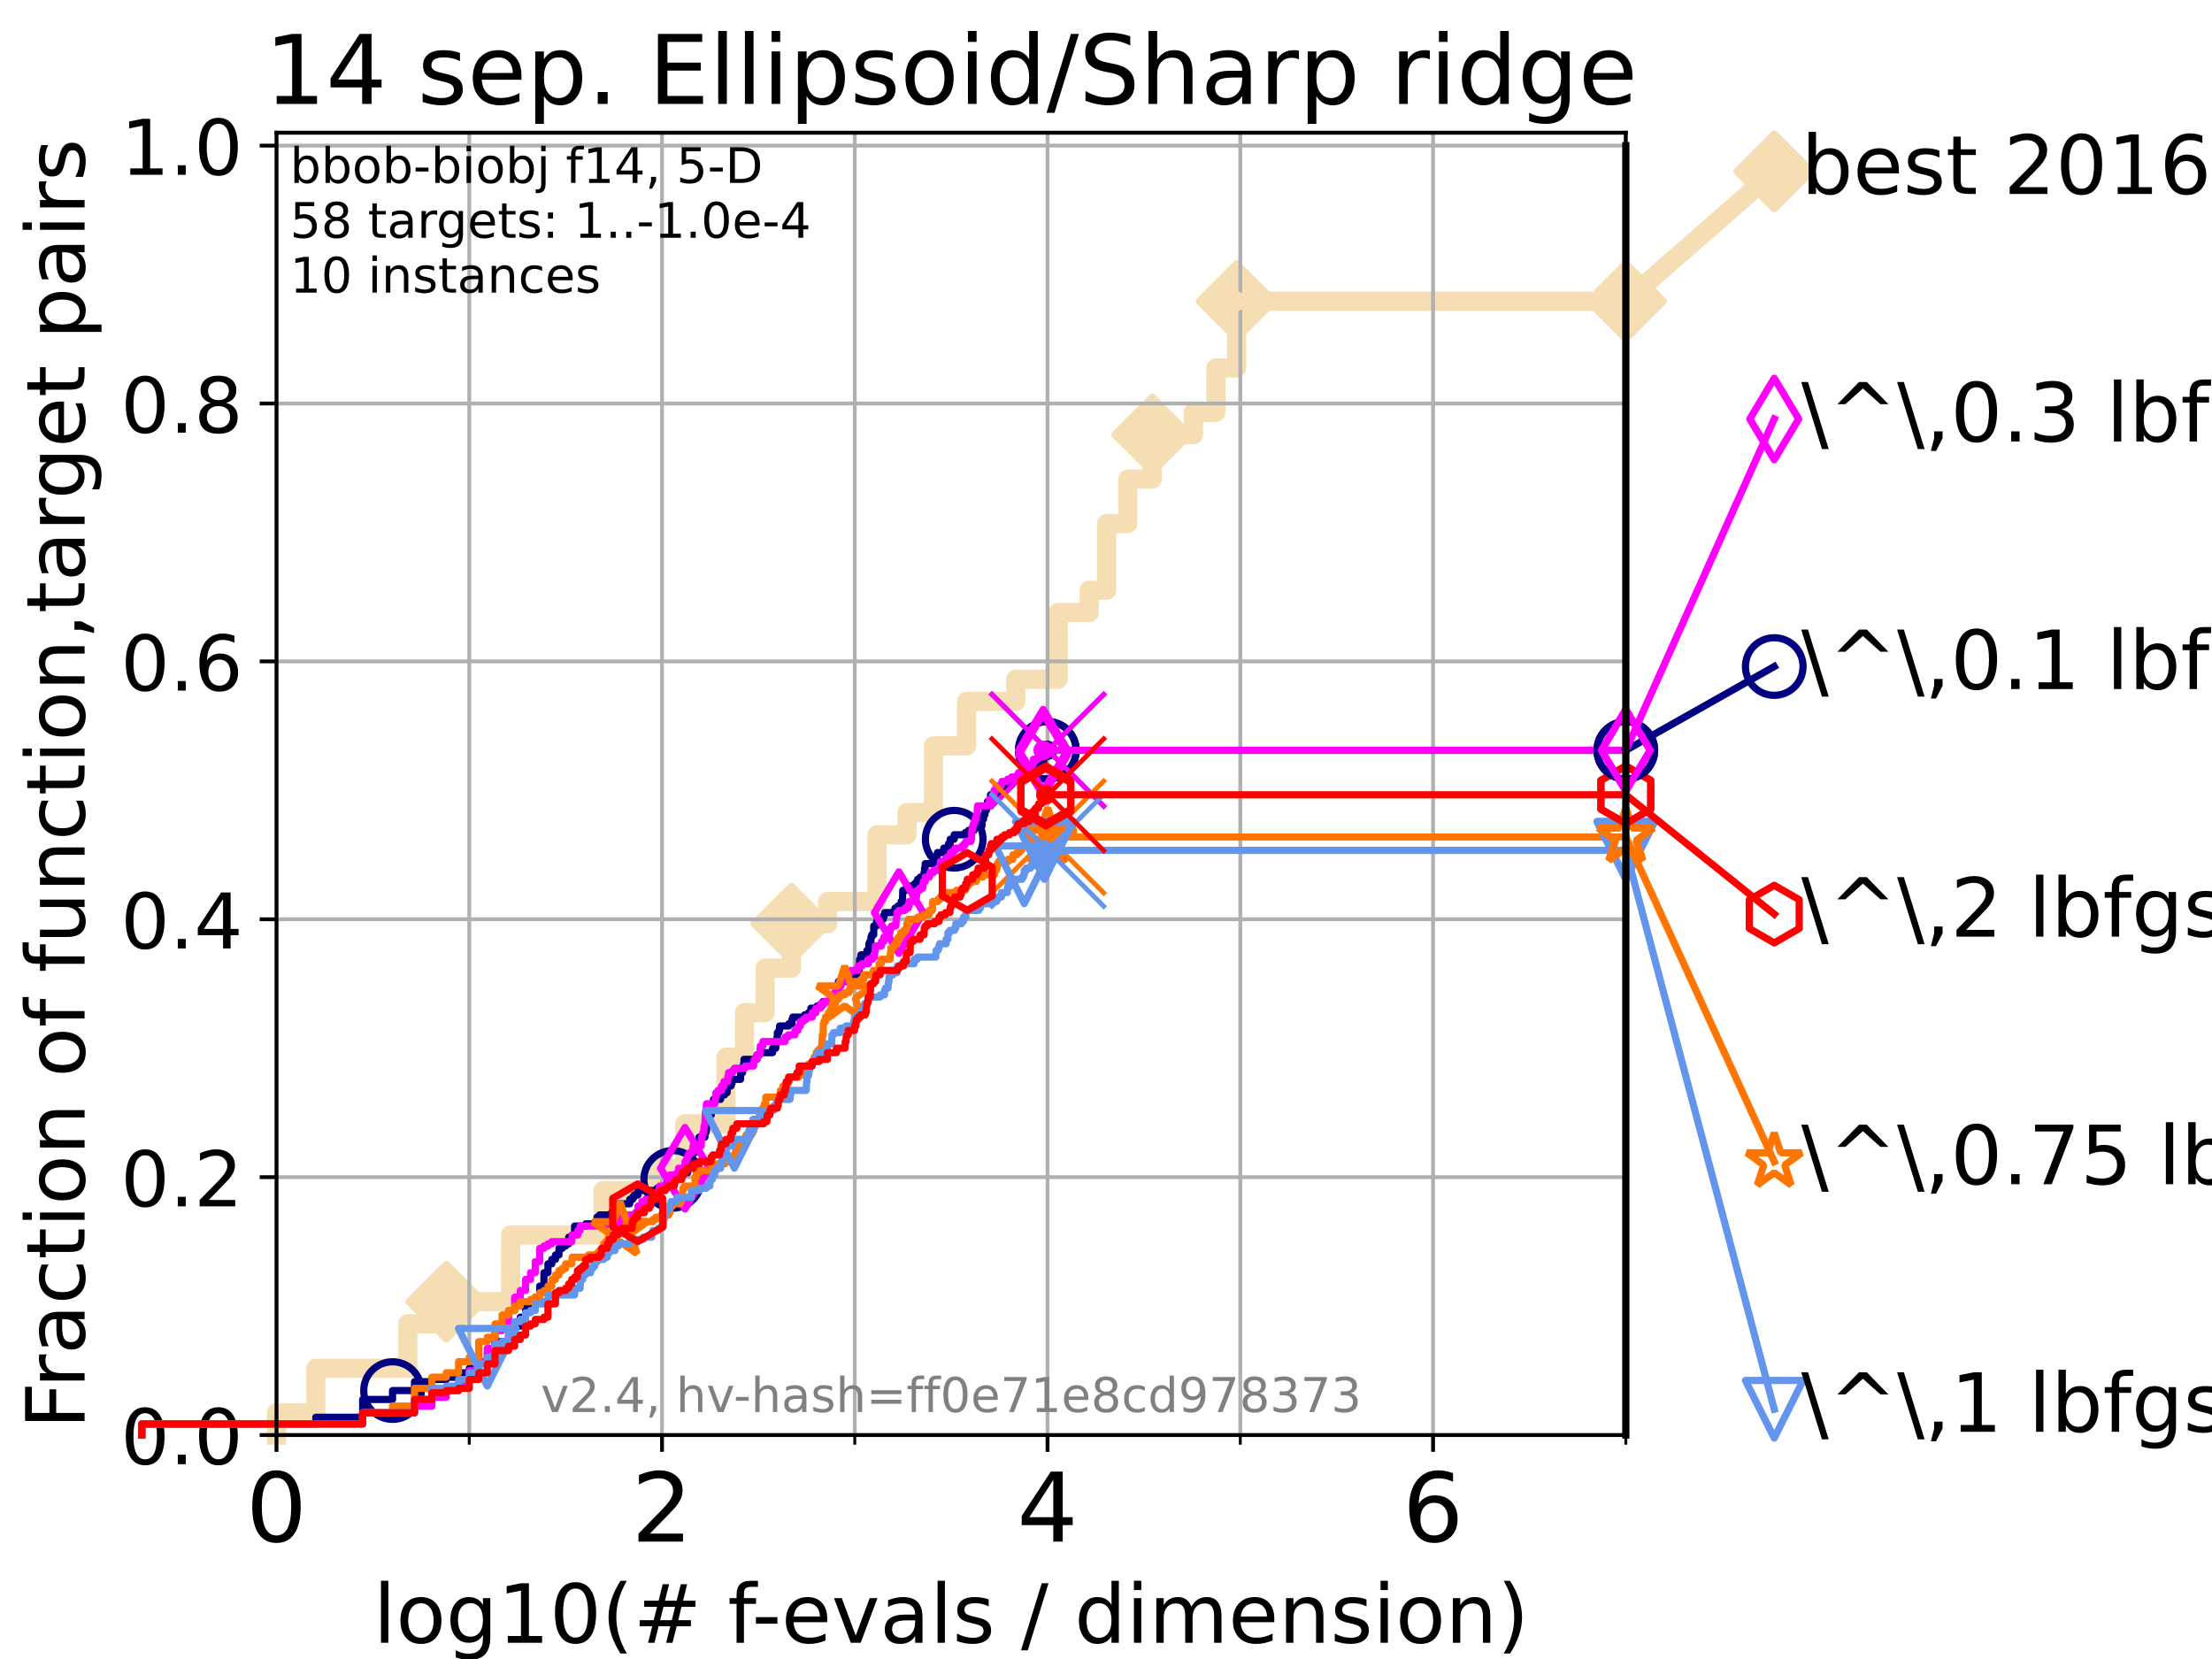 <?xml version="1.0" encoding="utf-8" standalone="no"?>
<!DOCTYPE svg PUBLIC "-//W3C//DTD SVG 1.1//EN"
  "http://www.w3.org/Graphics/SVG/1.1/DTD/svg11.dtd">
<!-- Created with matplotlib (https://matplotlib.org/) -->
<svg height="345.6pt" version="1.1" viewBox="0 0 460.8 345.6" width="460.8pt" xmlns="http://www.w3.org/2000/svg" xmlns:xlink="http://www.w3.org/1999/xlink">
 <defs>
  <style type="text/css">*{stroke-linecap:butt;stroke-linejoin:round;}</style>
 </defs>
 <g id="figure_1">
  <g id="patch_1">
   <path d="M 0 345.6 
L 460.8 345.6 
L 460.8 0 
L 0 0 
z
" style="fill:#ffffff;"/>
  </g>
  <g id="axes_1">
   <g id="patch_2">
    <path d="M 57.6 298.944 
L 338.688 298.944 
L 338.688 27.648 
L 57.6 27.648 
z
" style="fill:#ffffff;"/>
   </g>
   <g id="line2d_1">
    <path d="M 57.6 298.944 
L 57.6 294.313 
L 65.797 294.313 
L 65.797 285.05 
L 84.956 285.05 
L 84.956 275.788 
L 92.969 275.788 
L 92.969 271.157 
L 106.383 271.157 
L 106.383 257.263 
L 125.612 257.263 
L 125.612 248.001 
L 135.879 248.001 
L 135.879 243.37 
L 142.647 243.37 
L 142.647 234.107 
L 151.244 234.107 
L 151.244 220.214 
L 155.09 220.214 
L 155.09 210.951 
L 159.385 210.951 
L 159.385 201.689 
L 164.862 201.689 
L 164.862 192.426 
L 172.395 192.426 
L 172.395 187.795 
L 182.701 187.795 
L 182.701 173.901 
L 188.943 173.901 
L 188.943 169.27 
L 194.461 169.27 
L 194.461 155.377 
L 201.357 155.377 
L 201.357 146.114 
L 211.62 146.114 
L 211.62 141.483 
L 220.442 141.483 
L 220.442 127.589 
L 226.894 127.589 
L 226.894 122.958 
L 230.526 122.958 
L 230.526 109.065 
L 234.937 109.065 
L 234.937 99.802 
L 240.031 99.802 
L 240.031 90.54 
L 248.612 90.54 
L 248.612 85.909 
L 253.295 85.909 
L 253.295 76.646 
L 257.616 76.646 
L 257.616 62.753 
L 338.688 62.753 
" style="fill:none;stroke:#f5deb3;stroke-linecap:square;stroke-width:4;"/>
   </g>
   <g id="line2d_2">
    <defs>
     <path d="M 0 7.778 
L 7.778 0 
L 0 -7.778 
L -7.778 0 
z
" id="m143ccaa57f" style="stroke:#f5deb3;stroke-linejoin:miter;stroke-width:1.5;"/>
    </defs>
    <g>
     <use style="fill:#f5deb3;stroke:#f5deb3;stroke-linejoin:miter;stroke-width:1.5;" x="92.969" xlink:href="#m143ccaa57f" y="271.157"/>
     <use style="fill:#f5deb3;stroke:#f5deb3;stroke-linejoin:miter;stroke-width:1.5;" x="164.862" xlink:href="#m143ccaa57f" y="192.426"/>
     <use style="fill:#f5deb3;stroke:#f5deb3;stroke-linejoin:miter;stroke-width:1.5;" x="240.031" xlink:href="#m143ccaa57f" y="90.54"/>
     <use style="fill:#f5deb3;stroke:#f5deb3;stroke-linejoin:miter;stroke-width:1.5;" x="257.616" xlink:href="#m143ccaa57f" y="62.753"/>
     <use style="fill:#f5deb3;stroke:#f5deb3;stroke-linejoin:miter;stroke-width:1.5;" x="338.688" xlink:href="#m143ccaa57f" y="62.753"/>
    </g>
   </g>
   <g id="line2d_3">
    <path style="fill:none;stroke:#f5deb3;stroke-linecap:square;stroke-width:4;"/>
    <g/>
   </g>
   <g id="line2d_4">
    <path d="M 338.688 62.753 
L 369.608 35.706 
" style="fill:none;stroke:#f5deb3;stroke-linecap:square;stroke-width:4;"/>
    <g>
     <use style="fill:#f5deb3;stroke:#f5deb3;stroke-linejoin:miter;stroke-width:1.5;" x="338.688" xlink:href="#m143ccaa57f" y="62.753"/>
     <use style="fill:#f5deb3;stroke:#f5deb3;stroke-linejoin:miter;stroke-width:1.5;" x="369.608" xlink:href="#m143ccaa57f" y="35.706"/>
    </g>
   </g>
   <g id="matplotlib.axis_1">
    <g id="xtick_1">
     <g id="line2d_5">
      <path clip-path="url(#p515e44af03)" d="M 57.6 298.944 
L 57.6 27.648 
" style="fill:none;stroke:#b0b0b0;stroke-linecap:square;stroke-width:0.8;"/>
     </g>
     <g id="line2d_6">
      <defs>
       <path d="M 0 0 
L 0 3.5 
" id="ma97bd79660" style="stroke:#000000;stroke-width:0.8;"/>
      </defs>
      <g>
       <use style="stroke:#000000;stroke-width:0.8;" x="57.6" xlink:href="#ma97bd79660" y="298.944"/>
      </g>
     </g>
     <g id="text_1">
      <!-- 0 -->
      <g transform="translate(51.237 321.141)scale(0.2 -0.2)">
       <defs>
        <path d="M 31.781 66.406 
Q 24.172 66.406 20.328 58.906 
Q 16.5 51.422 16.5 36.375 
Q 16.5 21.391 20.328 13.891 
Q 24.172 6.391 31.781 6.391 
Q 39.453 6.391 43.281 13.891 
Q 47.125 21.391 47.125 36.375 
Q 47.125 51.422 43.281 58.906 
Q 39.453 66.406 31.781 66.406 
z
M 31.781 74.219 
Q 44.047 74.219 50.516 64.516 
Q 56.984 54.828 56.984 36.375 
Q 56.984 17.969 50.516 8.266 
Q 44.047 -1.422 31.781 -1.422 
Q 19.531 -1.422 13.062 8.266 
Q 6.594 17.969 6.594 36.375 
Q 6.594 54.828 13.062 64.516 
Q 19.531 74.219 31.781 74.219 
z
" id="DejaVuSans-48"/>
       </defs>
       <use xlink:href="#DejaVuSans-48"/>
      </g>
     </g>
    </g>
    <g id="xtick_2">
     <g id="line2d_7">
      <path clip-path="url(#p515e44af03)" d="M 137.911 298.944 
L 137.911 27.648 
" style="fill:none;stroke:#b0b0b0;stroke-linecap:square;stroke-width:0.8;"/>
     </g>
     <g id="line2d_8">
      <g>
       <use style="stroke:#000000;stroke-width:0.8;" x="137.911" xlink:href="#ma97bd79660" y="298.944"/>
      </g>
     </g>
     <g id="text_2">
      <!-- 2 -->
      <g transform="translate(131.548 321.141)scale(0.2 -0.2)">
       <defs>
        <path d="M 19.188 8.297 
L 53.609 8.297 
L 53.609 0 
L 7.328 0 
L 7.328 8.297 
Q 12.938 14.109 22.625 23.891 
Q 32.328 33.688 34.812 36.531 
Q 39.547 41.844 41.422 45.531 
Q 43.312 49.219 43.312 52.781 
Q 43.312 58.594 39.234 62.25 
Q 35.156 65.922 28.609 65.922 
Q 23.969 65.922 18.812 64.312 
Q 13.672 62.703 7.812 59.422 
L 7.812 69.391 
Q 13.766 71.781 18.938 73 
Q 24.125 74.219 28.422 74.219 
Q 39.75 74.219 46.484 68.547 
Q 53.219 62.891 53.219 53.422 
Q 53.219 48.922 51.531 44.891 
Q 49.859 40.875 45.406 35.406 
Q 44.188 33.984 37.641 27.219 
Q 31.109 20.453 19.188 8.297 
z
" id="DejaVuSans-50"/>
       </defs>
       <use xlink:href="#DejaVuSans-50"/>
      </g>
     </g>
    </g>
    <g id="xtick_3">
     <g id="line2d_9">
      <path clip-path="url(#p515e44af03)" d="M 218.222 298.944 
L 218.222 27.648 
" style="fill:none;stroke:#b0b0b0;stroke-linecap:square;stroke-width:0.8;"/>
     </g>
     <g id="line2d_10">
      <g>
       <use style="stroke:#000000;stroke-width:0.8;" x="218.222" xlink:href="#ma97bd79660" y="298.944"/>
      </g>
     </g>
     <g id="text_3">
      <!-- 4 -->
      <g transform="translate(211.859 321.141)scale(0.2 -0.2)">
       <defs>
        <path d="M 37.797 64.312 
L 12.891 25.391 
L 37.797 25.391 
z
M 35.203 72.906 
L 47.609 72.906 
L 47.609 25.391 
L 58.016 25.391 
L 58.016 17.188 
L 47.609 17.188 
L 47.609 0 
L 37.797 0 
L 37.797 17.188 
L 4.891 17.188 
L 4.891 26.703 
z
" id="DejaVuSans-52"/>
       </defs>
       <use xlink:href="#DejaVuSans-52"/>
      </g>
     </g>
    </g>
    <g id="xtick_4">
     <g id="line2d_11">
      <path clip-path="url(#p515e44af03)" d="M 298.533 298.944 
L 298.533 27.648 
" style="fill:none;stroke:#b0b0b0;stroke-linecap:square;stroke-width:0.8;"/>
     </g>
     <g id="line2d_12">
      <g>
       <use style="stroke:#000000;stroke-width:0.8;" x="298.533" xlink:href="#ma97bd79660" y="298.944"/>
      </g>
     </g>
     <g id="text_4">
      <!-- 6 -->
      <g transform="translate(292.17 321.141)scale(0.2 -0.2)">
       <defs>
        <path d="M 33.016 40.375 
Q 26.375 40.375 22.484 35.828 
Q 18.609 31.297 18.609 23.391 
Q 18.609 15.531 22.484 10.953 
Q 26.375 6.391 33.016 6.391 
Q 39.656 6.391 43.531 10.953 
Q 47.406 15.531 47.406 23.391 
Q 47.406 31.297 43.531 35.828 
Q 39.656 40.375 33.016 40.375 
z
M 52.594 71.297 
L 52.594 62.312 
Q 48.875 64.062 45.094 64.984 
Q 41.312 65.922 37.594 65.922 
Q 27.828 65.922 22.672 59.328 
Q 17.531 52.734 16.797 39.406 
Q 19.672 43.656 24.016 45.922 
Q 28.375 48.188 33.594 48.188 
Q 44.578 48.188 50.953 41.516 
Q 57.328 34.859 57.328 23.391 
Q 57.328 12.156 50.688 5.359 
Q 44.047 -1.422 33.016 -1.422 
Q 20.359 -1.422 13.672 8.266 
Q 6.984 17.969 6.984 36.375 
Q 6.984 53.656 15.188 63.938 
Q 23.391 74.219 37.203 74.219 
Q 40.922 74.219 44.703 73.484 
Q 48.484 72.75 52.594 71.297 
z
" id="DejaVuSans-54"/>
       </defs>
       <use xlink:href="#DejaVuSans-54"/>
      </g>
     </g>
    </g>
    <g id="xtick_5">
     <g id="line2d_13">
      <path clip-path="url(#p515e44af03)" d="M 97.755 298.944 
L 97.755 27.648 
" style="fill:none;stroke:#b0b0b0;stroke-linecap:square;stroke-width:0.8;"/>
     </g>
     <g id="line2d_14">
      <defs>
       <path d="M 0 0 
L 0 2 
" id="m089b2a8764" style="stroke:#000000;stroke-width:0.6;"/>
      </defs>
      <g>
       <use style="stroke:#000000;stroke-width:0.6;" x="97.755" xlink:href="#m089b2a8764" y="298.944"/>
      </g>
     </g>
    </g>
    <g id="xtick_6">
     <g id="line2d_15">
      <path clip-path="url(#p515e44af03)" d="M 178.066 298.944 
L 178.066 27.648 
" style="fill:none;stroke:#b0b0b0;stroke-linecap:square;stroke-width:0.8;"/>
     </g>
     <g id="line2d_16">
      <g>
       <use style="stroke:#000000;stroke-width:0.6;" x="178.066" xlink:href="#m089b2a8764" y="298.944"/>
      </g>
     </g>
    </g>
    <g id="xtick_7">
     <g id="line2d_17">
      <path clip-path="url(#p515e44af03)" d="M 258.377 298.944 
L 258.377 27.648 
" style="fill:none;stroke:#b0b0b0;stroke-linecap:square;stroke-width:0.8;"/>
     </g>
     <g id="line2d_18">
      <g>
       <use style="stroke:#000000;stroke-width:0.6;" x="258.377" xlink:href="#m089b2a8764" y="298.944"/>
      </g>
     </g>
    </g>
    <g id="xtick_8">
     <g id="line2d_19">
      <path clip-path="url(#p515e44af03)" d="M 338.688 298.944 
L 338.688 27.648 
" style="fill:none;stroke:#b0b0b0;stroke-linecap:square;stroke-width:0.8;"/>
     </g>
     <g id="line2d_20">
      <g>
       <use style="stroke:#000000;stroke-width:0.6;" x="338.688" xlink:href="#m089b2a8764" y="298.944"/>
      </g>
     </g>
    </g>
    <g id="text_5">
     <!-- log10(# f-evals / dimension) -->
     <g transform="translate(77.764 342.218)scale(0.17 -0.17)">
      <defs>
       <path d="M 9.422 75.984 
L 18.406 75.984 
L 18.406 0 
L 9.422 0 
z
" id="DejaVuSans-108"/>
       <path d="M 30.609 48.391 
Q 23.391 48.391 19.188 42.75 
Q 14.984 37.109 14.984 27.297 
Q 14.984 17.484 19.156 11.844 
Q 23.344 6.203 30.609 6.203 
Q 37.797 6.203 41.984 11.859 
Q 46.188 17.531 46.188 27.297 
Q 46.188 37.016 41.984 42.703 
Q 37.797 48.391 30.609 48.391 
z
M 30.609 56 
Q 42.328 56 49.016 48.375 
Q 55.719 40.766 55.719 27.297 
Q 55.719 13.875 49.016 6.219 
Q 42.328 -1.422 30.609 -1.422 
Q 18.844 -1.422 12.172 6.219 
Q 5.516 13.875 5.516 27.297 
Q 5.516 40.766 12.172 48.375 
Q 18.844 56 30.609 56 
z
" id="DejaVuSans-111"/>
       <path d="M 45.406 27.984 
Q 45.406 37.75 41.375 43.109 
Q 37.359 48.484 30.078 48.484 
Q 22.859 48.484 18.828 43.109 
Q 14.797 37.75 14.797 27.984 
Q 14.797 18.266 18.828 12.891 
Q 22.859 7.516 30.078 7.516 
Q 37.359 7.516 41.375 12.891 
Q 45.406 18.266 45.406 27.984 
z
M 54.391 6.781 
Q 54.391 -7.172 48.188 -13.984 
Q 42 -20.797 29.203 -20.797 
Q 24.469 -20.797 20.266 -20.094 
Q 16.062 -19.391 12.109 -17.922 
L 12.109 -9.188 
Q 16.062 -11.328 19.922 -12.344 
Q 23.781 -13.375 27.781 -13.375 
Q 36.625 -13.375 41.016 -8.766 
Q 45.406 -4.156 45.406 5.172 
L 45.406 9.625 
Q 42.625 4.781 38.281 2.391 
Q 33.938 0 27.875 0 
Q 17.828 0 11.672 7.656 
Q 5.516 15.328 5.516 27.984 
Q 5.516 40.672 11.672 48.328 
Q 17.828 56 27.875 56 
Q 33.938 56 38.281 53.609 
Q 42.625 51.219 45.406 46.391 
L 45.406 54.688 
L 54.391 54.688 
z
" id="DejaVuSans-103"/>
       <path d="M 12.406 8.297 
L 28.516 8.297 
L 28.516 63.922 
L 10.984 60.406 
L 10.984 69.391 
L 28.422 72.906 
L 38.281 72.906 
L 38.281 8.297 
L 54.391 8.297 
L 54.391 0 
L 12.406 0 
z
" id="DejaVuSans-49"/>
       <path d="M 31 75.875 
Q 24.469 64.656 21.281 53.656 
Q 18.109 42.672 18.109 31.391 
Q 18.109 20.125 21.312 9.062 
Q 24.516 -2 31 -13.188 
L 23.188 -13.188 
Q 15.875 -1.703 12.234 9.375 
Q 8.594 20.453 8.594 31.391 
Q 8.594 42.281 12.203 53.312 
Q 15.828 64.359 23.188 75.875 
z
" id="DejaVuSans-40"/>
       <path d="M 51.125 44 
L 36.922 44 
L 32.812 27.688 
L 47.125 27.688 
z
M 43.797 71.781 
L 38.719 51.516 
L 52.984 51.516 
L 58.109 71.781 
L 65.922 71.781 
L 60.891 51.516 
L 76.125 51.516 
L 76.125 44 
L 58.984 44 
L 54.984 27.688 
L 70.516 27.688 
L 70.516 20.219 
L 53.078 20.219 
L 48 0 
L 40.188 0 
L 45.219 20.219 
L 30.906 20.219 
L 25.875 0 
L 18.016 0 
L 23.094 20.219 
L 7.719 20.219 
L 7.719 27.688 
L 24.906 27.688 
L 29 44 
L 13.281 44 
L 13.281 51.516 
L 30.906 51.516 
L 35.891 71.781 
z
" id="DejaVuSans-35"/>
       <path id="DejaVuSans-32"/>
       <path d="M 37.109 75.984 
L 37.109 68.5 
L 28.516 68.5 
Q 23.688 68.5 21.797 66.547 
Q 19.922 64.594 19.922 59.516 
L 19.922 54.688 
L 34.719 54.688 
L 34.719 47.703 
L 19.922 47.703 
L 19.922 0 
L 10.891 0 
L 10.891 47.703 
L 2.297 47.703 
L 2.297 54.688 
L 10.891 54.688 
L 10.891 58.5 
Q 10.891 67.625 15.141 71.797 
Q 19.391 75.984 28.609 75.984 
z
" id="DejaVuSans-102"/>
       <path d="M 4.891 31.391 
L 31.203 31.391 
L 31.203 23.391 
L 4.891 23.391 
z
" id="DejaVuSans-45"/>
       <path d="M 56.203 29.594 
L 56.203 25.203 
L 14.891 25.203 
Q 15.484 15.922 20.484 11.062 
Q 25.484 6.203 34.422 6.203 
Q 39.594 6.203 44.453 7.469 
Q 49.312 8.734 54.109 11.281 
L 54.109 2.781 
Q 49.266 0.734 44.188 -0.344 
Q 39.109 -1.422 33.891 -1.422 
Q 20.797 -1.422 13.156 6.188 
Q 5.516 13.812 5.516 26.812 
Q 5.516 40.234 12.766 48.109 
Q 20.016 56 32.328 56 
Q 43.359 56 49.781 48.891 
Q 56.203 41.797 56.203 29.594 
z
M 47.219 32.234 
Q 47.125 39.594 43.094 43.984 
Q 39.062 48.391 32.422 48.391 
Q 24.906 48.391 20.391 44.141 
Q 15.875 39.891 15.188 32.172 
z
" id="DejaVuSans-101"/>
       <path d="M 2.984 54.688 
L 12.5 54.688 
L 29.594 8.797 
L 46.688 54.688 
L 56.203 54.688 
L 35.688 0 
L 23.484 0 
z
" id="DejaVuSans-118"/>
       <path d="M 34.281 27.484 
Q 23.391 27.484 19.188 25 
Q 14.984 22.516 14.984 16.5 
Q 14.984 11.719 18.141 8.906 
Q 21.297 6.109 26.703 6.109 
Q 34.188 6.109 38.703 11.406 
Q 43.219 16.703 43.219 25.484 
L 43.219 27.484 
z
M 52.203 31.203 
L 52.203 0 
L 43.219 0 
L 43.219 8.297 
Q 40.141 3.328 35.547 0.953 
Q 30.953 -1.422 24.312 -1.422 
Q 15.922 -1.422 10.953 3.297 
Q 6 8.016 6 15.922 
Q 6 25.141 12.172 29.828 
Q 18.359 34.516 30.609 34.516 
L 43.219 34.516 
L 43.219 35.406 
Q 43.219 41.609 39.141 45 
Q 35.062 48.391 27.688 48.391 
Q 23 48.391 18.547 47.266 
Q 14.109 46.141 10.016 43.891 
L 10.016 52.203 
Q 14.938 54.109 19.578 55.047 
Q 24.219 56 28.609 56 
Q 40.484 56 46.344 49.844 
Q 52.203 43.703 52.203 31.203 
z
" id="DejaVuSans-97"/>
       <path d="M 44.281 53.078 
L 44.281 44.578 
Q 40.484 46.531 36.375 47.5 
Q 32.281 48.484 27.875 48.484 
Q 21.188 48.484 17.844 46.438 
Q 14.5 44.391 14.5 40.281 
Q 14.5 37.156 16.891 35.375 
Q 19.281 33.594 26.516 31.984 
L 29.594 31.297 
Q 39.156 29.25 43.188 25.516 
Q 47.219 21.781 47.219 15.094 
Q 47.219 7.469 41.188 3.016 
Q 35.156 -1.422 24.609 -1.422 
Q 20.219 -1.422 15.453 -0.562 
Q 10.688 0.297 5.422 2 
L 5.422 11.281 
Q 10.406 8.688 15.234 7.391 
Q 20.062 6.109 24.812 6.109 
Q 31.156 6.109 34.562 8.281 
Q 37.984 10.453 37.984 14.406 
Q 37.984 18.062 35.516 20.016 
Q 33.062 21.969 24.703 23.781 
L 21.578 24.516 
Q 13.234 26.266 9.516 29.906 
Q 5.812 33.547 5.812 39.891 
Q 5.812 47.609 11.281 51.797 
Q 16.75 56 26.812 56 
Q 31.781 56 36.172 55.266 
Q 40.578 54.547 44.281 53.078 
z
" id="DejaVuSans-115"/>
       <path d="M 25.391 72.906 
L 33.688 72.906 
L 8.297 -9.281 
L 0 -9.281 
z
" id="DejaVuSans-47"/>
       <path d="M 45.406 46.391 
L 45.406 75.984 
L 54.391 75.984 
L 54.391 0 
L 45.406 0 
L 45.406 8.203 
Q 42.578 3.328 38.25 0.953 
Q 33.938 -1.422 27.875 -1.422 
Q 17.969 -1.422 11.734 6.484 
Q 5.516 14.406 5.516 27.297 
Q 5.516 40.188 11.734 48.094 
Q 17.969 56 27.875 56 
Q 33.938 56 38.25 53.625 
Q 42.578 51.266 45.406 46.391 
z
M 14.797 27.297 
Q 14.797 17.391 18.875 11.75 
Q 22.953 6.109 30.078 6.109 
Q 37.203 6.109 41.297 11.75 
Q 45.406 17.391 45.406 27.297 
Q 45.406 37.203 41.297 42.844 
Q 37.203 48.484 30.078 48.484 
Q 22.953 48.484 18.875 42.844 
Q 14.797 37.203 14.797 27.297 
z
" id="DejaVuSans-100"/>
       <path d="M 9.422 54.688 
L 18.406 54.688 
L 18.406 0 
L 9.422 0 
z
M 9.422 75.984 
L 18.406 75.984 
L 18.406 64.594 
L 9.422 64.594 
z
" id="DejaVuSans-105"/>
       <path d="M 52 44.188 
Q 55.375 50.25 60.062 53.125 
Q 64.75 56 71.094 56 
Q 79.641 56 84.281 50.016 
Q 88.922 44.047 88.922 33.016 
L 88.922 0 
L 79.891 0 
L 79.891 32.719 
Q 79.891 40.578 77.094 44.375 
Q 74.312 48.188 68.609 48.188 
Q 61.625 48.188 57.562 43.547 
Q 53.516 38.922 53.516 30.906 
L 53.516 0 
L 44.484 0 
L 44.484 32.719 
Q 44.484 40.625 41.703 44.406 
Q 38.922 48.188 33.109 48.188 
Q 26.219 48.188 22.156 43.531 
Q 18.109 38.875 18.109 30.906 
L 18.109 0 
L 9.078 0 
L 9.078 54.688 
L 18.109 54.688 
L 18.109 46.188 
Q 21.188 51.219 25.484 53.609 
Q 29.781 56 35.688 56 
Q 41.656 56 45.828 52.969 
Q 50 49.953 52 44.188 
z
" id="DejaVuSans-109"/>
       <path d="M 54.891 33.016 
L 54.891 0 
L 45.906 0 
L 45.906 32.719 
Q 45.906 40.484 42.875 44.328 
Q 39.844 48.188 33.797 48.188 
Q 26.516 48.188 22.312 43.547 
Q 18.109 38.922 18.109 30.906 
L 18.109 0 
L 9.078 0 
L 9.078 54.688 
L 18.109 54.688 
L 18.109 46.188 
Q 21.344 51.125 25.703 53.562 
Q 30.078 56 35.797 56 
Q 45.219 56 50.047 50.172 
Q 54.891 44.344 54.891 33.016 
z
" id="DejaVuSans-110"/>
       <path d="M 8.016 75.875 
L 15.828 75.875 
Q 23.141 64.359 26.781 53.312 
Q 30.422 42.281 30.422 31.391 
Q 30.422 20.453 26.781 9.375 
Q 23.141 -1.703 15.828 -13.188 
L 8.016 -13.188 
Q 14.5 -2 17.703 9.062 
Q 20.906 20.125 20.906 31.391 
Q 20.906 42.672 17.703 53.656 
Q 14.5 64.656 8.016 75.875 
z
" id="DejaVuSans-41"/>
      </defs>
      <use xlink:href="#DejaVuSans-108"/>
      <use x="27.783" xlink:href="#DejaVuSans-111"/>
      <use x="88.965" xlink:href="#DejaVuSans-103"/>
      <use x="152.441" xlink:href="#DejaVuSans-49"/>
      <use x="216.064" xlink:href="#DejaVuSans-48"/>
      <use x="279.688" xlink:href="#DejaVuSans-40"/>
      <use x="318.701" xlink:href="#DejaVuSans-35"/>
      <use x="402.49" xlink:href="#DejaVuSans-32"/>
      <use x="434.277" xlink:href="#DejaVuSans-102"/>
      <use x="463.982" xlink:href="#DejaVuSans-45"/>
      <use x="500.066" xlink:href="#DejaVuSans-101"/>
      <use x="561.59" xlink:href="#DejaVuSans-118"/>
      <use x="620.77" xlink:href="#DejaVuSans-97"/>
      <use x="682.049" xlink:href="#DejaVuSans-108"/>
      <use x="709.832" xlink:href="#DejaVuSans-115"/>
      <use x="761.932" xlink:href="#DejaVuSans-32"/>
      <use x="793.719" xlink:href="#DejaVuSans-47"/>
      <use x="827.41" xlink:href="#DejaVuSans-32"/>
      <use x="859.197" xlink:href="#DejaVuSans-100"/>
      <use x="922.674" xlink:href="#DejaVuSans-105"/>
      <use x="950.457" xlink:href="#DejaVuSans-109"/>
      <use x="1047.869" xlink:href="#DejaVuSans-101"/>
      <use x="1109.393" xlink:href="#DejaVuSans-110"/>
      <use x="1172.771" xlink:href="#DejaVuSans-115"/>
      <use x="1224.871" xlink:href="#DejaVuSans-105"/>
      <use x="1252.654" xlink:href="#DejaVuSans-111"/>
      <use x="1313.836" xlink:href="#DejaVuSans-110"/>
      <use x="1377.215" xlink:href="#DejaVuSans-41"/>
     </g>
    </g>
   </g>
   <g id="matplotlib.axis_2">
    <g id="ytick_1">
     <g id="line2d_21">
      <path clip-path="url(#p515e44af03)" d="M 57.6 298.944 
L 338.688 298.944 
" style="fill:none;stroke:#b0b0b0;stroke-linecap:square;stroke-width:0.8;"/>
     </g>
     <g id="line2d_22">
      <defs>
       <path d="M 0 0 
L -3.5 0 
" id="m477bede11f" style="stroke:#000000;stroke-width:0.8;"/>
      </defs>
      <g>
       <use style="stroke:#000000;stroke-width:0.8;" x="57.6" xlink:href="#m477bede11f" y="298.944"/>
      </g>
     </g>
     <g id="text_6">
      <!-- 0.0 -->
      <g transform="translate(25.155 305.023)scale(0.16 -0.16)">
       <defs>
        <path d="M 10.688 12.406 
L 21 12.406 
L 21 0 
L 10.688 0 
z
" id="DejaVuSans-46"/>
       </defs>
       <use xlink:href="#DejaVuSans-48"/>
       <use x="63.623" xlink:href="#DejaVuSans-46"/>
       <use x="95.41" xlink:href="#DejaVuSans-48"/>
      </g>
     </g>
    </g>
    <g id="ytick_2">
     <g id="line2d_23">
      <path clip-path="url(#p515e44af03)" d="M 57.6 245.222 
L 338.688 245.222 
" style="fill:none;stroke:#b0b0b0;stroke-linecap:square;stroke-width:0.8;"/>
     </g>
     <g id="line2d_24">
      <g>
       <use style="stroke:#000000;stroke-width:0.8;" x="57.6" xlink:href="#m477bede11f" y="245.222"/>
      </g>
     </g>
     <g id="text_7">
      <!-- 0.2 -->
      <g transform="translate(25.155 251.301)scale(0.16 -0.16)">
       <use xlink:href="#DejaVuSans-48"/>
       <use x="63.623" xlink:href="#DejaVuSans-46"/>
       <use x="95.41" xlink:href="#DejaVuSans-50"/>
      </g>
     </g>
    </g>
    <g id="ytick_3">
     <g id="line2d_25">
      <path clip-path="url(#p515e44af03)" d="M 57.6 191.5 
L 338.688 191.5 
" style="fill:none;stroke:#b0b0b0;stroke-linecap:square;stroke-width:0.8;"/>
     </g>
     <g id="line2d_26">
      <g>
       <use style="stroke:#000000;stroke-width:0.8;" x="57.6" xlink:href="#m477bede11f" y="191.5"/>
      </g>
     </g>
     <g id="text_8">
      <!-- 0.4 -->
      <g transform="translate(25.155 197.579)scale(0.16 -0.16)">
       <use xlink:href="#DejaVuSans-48"/>
       <use x="63.623" xlink:href="#DejaVuSans-46"/>
       <use x="95.41" xlink:href="#DejaVuSans-52"/>
      </g>
     </g>
    </g>
    <g id="ytick_4">
     <g id="line2d_27">
      <path clip-path="url(#p515e44af03)" d="M 57.6 137.778 
L 338.688 137.778 
" style="fill:none;stroke:#b0b0b0;stroke-linecap:square;stroke-width:0.8;"/>
     </g>
     <g id="line2d_28">
      <g>
       <use style="stroke:#000000;stroke-width:0.8;" x="57.6" xlink:href="#m477bede11f" y="137.778"/>
      </g>
     </g>
     <g id="text_9">
      <!-- 0.6 -->
      <g transform="translate(25.155 143.857)scale(0.16 -0.16)">
       <use xlink:href="#DejaVuSans-48"/>
       <use x="63.623" xlink:href="#DejaVuSans-46"/>
       <use x="95.41" xlink:href="#DejaVuSans-54"/>
      </g>
     </g>
    </g>
    <g id="ytick_5">
     <g id="line2d_29">
      <path clip-path="url(#p515e44af03)" d="M 57.6 84.056 
L 338.688 84.056 
" style="fill:none;stroke:#b0b0b0;stroke-linecap:square;stroke-width:0.8;"/>
     </g>
     <g id="line2d_30">
      <g>
       <use style="stroke:#000000;stroke-width:0.8;" x="57.6" xlink:href="#m477bede11f" y="84.056"/>
      </g>
     </g>
     <g id="text_10">
      <!-- 0.8 -->
      <g transform="translate(25.155 90.135)scale(0.16 -0.16)">
       <defs>
        <path d="M 31.781 34.625 
Q 24.75 34.625 20.719 30.859 
Q 16.703 27.094 16.703 20.516 
Q 16.703 13.922 20.719 10.156 
Q 24.75 6.391 31.781 6.391 
Q 38.812 6.391 42.859 10.172 
Q 46.922 13.969 46.922 20.516 
Q 46.922 27.094 42.891 30.859 
Q 38.875 34.625 31.781 34.625 
z
M 21.922 38.812 
Q 15.578 40.375 12.031 44.719 
Q 8.5 49.078 8.5 55.328 
Q 8.5 64.062 14.719 69.141 
Q 20.953 74.219 31.781 74.219 
Q 42.672 74.219 48.875 69.141 
Q 55.078 64.062 55.078 55.328 
Q 55.078 49.078 51.531 44.719 
Q 48 40.375 41.703 38.812 
Q 48.828 37.156 52.797 32.312 
Q 56.781 27.484 56.781 20.516 
Q 56.781 9.906 50.312 4.234 
Q 43.844 -1.422 31.781 -1.422 
Q 19.734 -1.422 13.25 4.234 
Q 6.781 9.906 6.781 20.516 
Q 6.781 27.484 10.781 32.312 
Q 14.797 37.156 21.922 38.812 
z
M 18.312 54.391 
Q 18.312 48.734 21.844 45.562 
Q 25.391 42.391 31.781 42.391 
Q 38.141 42.391 41.719 45.562 
Q 45.312 48.734 45.312 54.391 
Q 45.312 60.062 41.719 63.234 
Q 38.141 66.406 31.781 66.406 
Q 25.391 66.406 21.844 63.234 
Q 18.312 60.062 18.312 54.391 
z
" id="DejaVuSans-56"/>
       </defs>
       <use xlink:href="#DejaVuSans-48"/>
       <use x="63.623" xlink:href="#DejaVuSans-46"/>
       <use x="95.41" xlink:href="#DejaVuSans-56"/>
      </g>
     </g>
    </g>
    <g id="ytick_6">
     <g id="line2d_31">
      <path clip-path="url(#p515e44af03)" d="M 57.6 30.334 
L 338.688 30.334 
" style="fill:none;stroke:#b0b0b0;stroke-linecap:square;stroke-width:0.8;"/>
     </g>
     <g id="line2d_32">
      <g>
       <use style="stroke:#000000;stroke-width:0.8;" x="57.6" xlink:href="#m477bede11f" y="30.334"/>
      </g>
     </g>
     <g id="text_11">
      <!-- 1.0 -->
      <g transform="translate(25.155 36.413)scale(0.16 -0.16)">
       <use xlink:href="#DejaVuSans-49"/>
       <use x="63.623" xlink:href="#DejaVuSans-46"/>
       <use x="95.41" xlink:href="#DejaVuSans-48"/>
      </g>
     </g>
    </g>
    <g id="text_12">
     <!-- Fraction of function,target pairs -->
     <g transform="translate(17.62 297.681)rotate(-90)scale(0.17 -0.17)">
      <defs>
       <path d="M 9.812 72.906 
L 51.703 72.906 
L 51.703 64.594 
L 19.672 64.594 
L 19.672 43.109 
L 48.578 43.109 
L 48.578 34.812 
L 19.672 34.812 
L 19.672 0 
L 9.812 0 
z
" id="DejaVuSans-70"/>
       <path d="M 41.109 46.297 
Q 39.594 47.172 37.812 47.578 
Q 36.031 48 33.891 48 
Q 26.266 48 22.188 43.047 
Q 18.109 38.094 18.109 28.812 
L 18.109 0 
L 9.078 0 
L 9.078 54.688 
L 18.109 54.688 
L 18.109 46.188 
Q 20.953 51.172 25.484 53.578 
Q 30.031 56 36.531 56 
Q 37.453 56 38.578 55.875 
Q 39.703 55.766 41.062 55.516 
z
" id="DejaVuSans-114"/>
       <path d="M 48.781 52.594 
L 48.781 44.188 
Q 44.969 46.297 41.141 47.344 
Q 37.312 48.391 33.406 48.391 
Q 24.656 48.391 19.812 42.844 
Q 14.984 37.312 14.984 27.297 
Q 14.984 17.281 19.812 11.734 
Q 24.656 6.203 33.406 6.203 
Q 37.312 6.203 41.141 7.25 
Q 44.969 8.297 48.781 10.406 
L 48.781 2.094 
Q 45.016 0.344 40.984 -0.531 
Q 36.969 -1.422 32.422 -1.422 
Q 20.062 -1.422 12.781 6.344 
Q 5.516 14.109 5.516 27.297 
Q 5.516 40.672 12.859 48.328 
Q 20.219 56 33.016 56 
Q 37.156 56 41.109 55.141 
Q 45.062 54.297 48.781 52.594 
z
" id="DejaVuSans-99"/>
       <path d="M 18.312 70.219 
L 18.312 54.688 
L 36.812 54.688 
L 36.812 47.703 
L 18.312 47.703 
L 18.312 18.016 
Q 18.312 11.328 20.141 9.422 
Q 21.969 7.516 27.594 7.516 
L 36.812 7.516 
L 36.812 0 
L 27.594 0 
Q 17.188 0 13.234 3.875 
Q 9.281 7.766 9.281 18.016 
L 9.281 47.703 
L 2.688 47.703 
L 2.688 54.688 
L 9.281 54.688 
L 9.281 70.219 
z
" id="DejaVuSans-116"/>
       <path d="M 8.5 21.578 
L 8.5 54.688 
L 17.484 54.688 
L 17.484 21.922 
Q 17.484 14.156 20.5 10.266 
Q 23.531 6.391 29.594 6.391 
Q 36.859 6.391 41.078 11.031 
Q 45.312 15.672 45.312 23.688 
L 45.312 54.688 
L 54.297 54.688 
L 54.297 0 
L 45.312 0 
L 45.312 8.406 
Q 42.047 3.422 37.719 1 
Q 33.406 -1.422 27.688 -1.422 
Q 18.266 -1.422 13.375 4.438 
Q 8.5 10.297 8.5 21.578 
z
M 31.109 56 
z
" id="DejaVuSans-117"/>
       <path d="M 11.719 12.406 
L 22.016 12.406 
L 22.016 4 
L 14.016 -11.625 
L 7.719 -11.625 
L 11.719 4 
z
" id="DejaVuSans-44"/>
       <path d="M 18.109 8.203 
L 18.109 -20.797 
L 9.078 -20.797 
L 9.078 54.688 
L 18.109 54.688 
L 18.109 46.391 
Q 20.953 51.266 25.266 53.625 
Q 29.594 56 35.594 56 
Q 45.562 56 51.781 48.094 
Q 58.016 40.188 58.016 27.297 
Q 58.016 14.406 51.781 6.484 
Q 45.562 -1.422 35.594 -1.422 
Q 29.594 -1.422 25.266 0.953 
Q 20.953 3.328 18.109 8.203 
z
M 48.688 27.297 
Q 48.688 37.203 44.609 42.844 
Q 40.531 48.484 33.406 48.484 
Q 26.266 48.484 22.188 42.844 
Q 18.109 37.203 18.109 27.297 
Q 18.109 17.391 22.188 11.75 
Q 26.266 6.109 33.406 6.109 
Q 40.531 6.109 44.609 11.75 
Q 48.688 17.391 48.688 27.297 
z
" id="DejaVuSans-112"/>
      </defs>
      <use xlink:href="#DejaVuSans-70"/>
      <use x="50.27" xlink:href="#DejaVuSans-114"/>
      <use x="91.383" xlink:href="#DejaVuSans-97"/>
      <use x="152.662" xlink:href="#DejaVuSans-99"/>
      <use x="207.643" xlink:href="#DejaVuSans-116"/>
      <use x="246.852" xlink:href="#DejaVuSans-105"/>
      <use x="274.635" xlink:href="#DejaVuSans-111"/>
      <use x="335.816" xlink:href="#DejaVuSans-110"/>
      <use x="399.195" xlink:href="#DejaVuSans-32"/>
      <use x="430.982" xlink:href="#DejaVuSans-111"/>
      <use x="492.164" xlink:href="#DejaVuSans-102"/>
      <use x="527.369" xlink:href="#DejaVuSans-32"/>
      <use x="559.156" xlink:href="#DejaVuSans-102"/>
      <use x="594.361" xlink:href="#DejaVuSans-117"/>
      <use x="657.74" xlink:href="#DejaVuSans-110"/>
      <use x="721.119" xlink:href="#DejaVuSans-99"/>
      <use x="776.1" xlink:href="#DejaVuSans-116"/>
      <use x="815.309" xlink:href="#DejaVuSans-105"/>
      <use x="843.092" xlink:href="#DejaVuSans-111"/>
      <use x="904.273" xlink:href="#DejaVuSans-110"/>
      <use x="967.652" xlink:href="#DejaVuSans-44"/>
      <use x="999.439" xlink:href="#DejaVuSans-116"/>
      <use x="1038.648" xlink:href="#DejaVuSans-97"/>
      <use x="1099.928" xlink:href="#DejaVuSans-114"/>
      <use x="1139.291" xlink:href="#DejaVuSans-103"/>
      <use x="1202.768" xlink:href="#DejaVuSans-101"/>
      <use x="1264.291" xlink:href="#DejaVuSans-116"/>
      <use x="1303.5" xlink:href="#DejaVuSans-32"/>
      <use x="1335.287" xlink:href="#DejaVuSans-112"/>
      <use x="1398.764" xlink:href="#DejaVuSans-97"/>
      <use x="1460.043" xlink:href="#DejaVuSans-105"/>
      <use x="1487.826" xlink:href="#DejaVuSans-114"/>
      <use x="1528.939" xlink:href="#DejaVuSans-115"/>
     </g>
    </g>
   </g>
   <g id="line2d_33">
    <defs>
     <path d="M 0 1.5 
C 0.398 1.5 0.779 1.342 1.061 1.061 
C 1.342 0.779 1.5 0.398 1.5 0 
C 1.5 -0.398 1.342 -0.779 1.061 -1.061 
C 0.779 -1.342 0.398 -1.5 0 -1.5 
C -0.398 -1.5 -0.779 -1.342 -1.061 -1.061 
C -1.342 -0.779 -1.5 -0.398 -1.5 0 
C -1.5 0.398 -1.342 0.779 -1.061 1.061 
C -0.779 1.342 -0.398 1.5 0 1.5 
z
" id="m3dad577378" style="stroke:#f5deb3;"/>
    </defs>
    <g>
     <use style="fill:#f5deb3;stroke:#f5deb3;" x="257.616" xlink:href="#m3dad577378" y="62.753"/>
     <use style="fill:#f5deb3;stroke:#f5deb3;" x="257.616" xlink:href="#m3dad577378" y="62.753"/>
    </g>
   </g>
   <g id="line2d_34">
    <defs>
     <path d="M 0 1.5 
C 0.398 1.5 0.779 1.342 1.061 1.061 
C 1.342 0.779 1.5 0.398 1.5 0 
C 1.5 -0.398 1.342 -0.779 1.061 -1.061 
C 0.779 -1.342 0.398 -1.5 0 -1.5 
C -0.398 -1.5 -0.779 -1.342 -1.061 -1.061 
C -1.342 -0.779 -1.5 -0.398 -1.5 0 
C -1.5 0.398 -1.342 0.779 -1.061 1.061 
C -0.779 1.342 -0.398 1.5 0 1.5 
z
" id="m6afb8f9a94" style="stroke:#000080;"/>
    </defs>
    <g>
     <use style="fill:#000080;stroke:#000080;" x="218.182" xlink:href="#m6afb8f9a94" y="156.303"/>
     <use style="fill:#000080;stroke:#000080;" x="218.182" xlink:href="#m6afb8f9a94" y="156.303"/>
    </g>
   </g>
   <g id="line2d_35">
    <path d="M 29.533 298.944 
L 29.533 296.628 
L 65.797 296.628 
L 65.797 295.239 
L 75.556 295.239 
L 75.556 291.534 
L 81.776 291.534 
L 81.776 289.682 
L 86.351 289.682 
L 86.351 287.829 
L 89.973 287.829 
L 89.973 287.366 
L 92.969 287.366 
L 92.969 286.903 
L 95.526 286.903 
L 95.526 285.977 
L 97.755 285.977 
L 97.755 285.05 
L 99.732 285.05 
L 99.732 283.661 
L 101.507 283.661 
L 101.507 282.735 
L 103.118 282.735 
L 103.118 279.493 
L 105.952 279.493 
L 105.952 278.104 
L 107.213 278.104 
L 107.213 276.251 
L 108.389 276.251 
L 108.389 274.399 
L 109.491 274.399 
L 109.491 271.62 
L 110.527 271.62 
L 110.527 271.157 
L 111.506 271.157 
L 111.506 270.231 
L 112.432 270.231 
L 112.432 267.915 
L 113.311 267.915 
L 113.311 265.136 
L 114.148 265.136 
L 114.148 263.284 
L 114.947 263.284 
L 114.947 262.357 
L 115.711 262.357 
L 115.711 261.431 
L 116.443 261.431 
L 116.443 260.042 
L 117.145 260.042 
L 117.145 259.579 
L 117.821 259.579 
L 117.821 259.116 
L 118.471 259.116 
L 118.471 257.726 
L 119.199 257.726 
L 119.199 257.263 
L 119.702 257.263 
L 119.702 255.411 
L 122.018 255.411 
L 122.018 254.948 
L 123.985 254.948 
L 123.985 254.484 
L 124.369 254.484 
L 124.369 253.558 
L 124.892 253.558 
L 124.892 253.095 
L 127.358 253.095 
L 127.358 252.632 
L 127.737 252.632 
L 127.737 251.706 
L 128.827 251.706 
L 128.827 250.779 
L 131.185 250.779 
L 131.185 249.853 
L 131.79 249.853 
L 131.79 249.39 
L 132.085 249.39 
L 132.085 248.927 
L 132.894 248.927 
L 132.894 248.001 
L 136.869 248.001 
L 136.869 247.538 
L 138.358 247.538 
L 138.358 247.075 
L 138.96 247.075 
L 138.993 246.148 
L 140.135 246.148 
L 140.135 245.685 
L 140.679 245.685 
L 140.679 244.759 
L 142.352 244.759 
L 142.352 244.296 
L 143.222 244.296 
L 143.324 242.906 
L 143.375 242.906 
L 143.375 242.443 
L 143.528 242.443 
L 143.528 241.98 
L 143.779 241.98 
L 143.828 240.128 
L 144.795 240.128 
L 144.795 239.201 
L 145.075 239.201 
L 145.075 238.738 
L 145.373 238.738 
L 145.373 237.812 
L 145.621 237.812 
L 145.621 236.886 
L 146.854 236.886 
L 146.854 235.96 
L 147.062 235.96 
L 147.062 235.496 
L 147.185 235.496 
L 147.226 233.644 
L 147.308 233.644 
L 147.308 233.181 
L 147.67 233.181 
L 147.67 232.255 
L 148.181 232.255 
L 148.181 231.328 
L 148.373 231.328 
L 148.373 229.939 
L 148.639 229.939 
L 148.639 229.013 
L 150.12 229.013 
L 150.155 228.087 
L 150.949 228.087 
L 150.949 227.623 
L 151.47 227.623 
L 151.534 226.234 
L 152.284 226.234 
L 152.284 225.771 
L 152.466 225.771 
L 152.466 224.845 
L 154.277 224.845 
L 154.277 223.455 
L 154.695 223.455 
L 154.748 222.066 
L 154.906 222.066 
L 154.998 220.677 
L 157.675 220.677 
L 157.675 219.75 
L 158.272 219.75 
L 158.272 219.287 
L 160.943 219.287 
L 160.943 218.361 
L 161.609 218.361 
L 161.609 217.435 
L 161.77 217.435 
L 161.876 216.045 
L 161.938 216.045 
L 161.938 215.119 
L 162.243 215.119 
L 162.243 214.656 
L 162.398 214.656 
L 162.398 213.73 
L 164.311 213.73 
L 164.311 213.267 
L 164.988 213.267 
L 164.988 212.34 
L 165.157 212.34 
L 165.157 211.877 
L 167.602 211.877 
L 167.602 211.414 
L 168.44 211.414 
L 168.44 210.951 
L 168.924 210.951 
L 168.924 210.025 
L 170.212 210.025 
L 170.212 209.562 
L 171.222 209.562 
L 171.222 209.099 
L 171.463 209.099 
L 171.463 208.635 
L 173.063 208.635 
L 173.063 207.709 
L 173.991 207.709 
L 173.991 206.783 
L 174.571 206.783 
L 174.648 204.467 
L 177.146 204.467 
L 177.146 203.541 
L 178.837 203.541 
L 178.914 202.152 
L 178.954 202.152 
L 178.997 200.762 
L 179.079 200.762 
L 179.079 199.836 
L 179.337 199.836 
L 179.337 198.91 
L 180.603 198.91 
L 180.603 197.984 
L 180.976 197.984 
L 181.006 196.594 
L 181.191 196.594 
L 181.191 196.131 
L 181.44 196.131 
L 181.44 195.205 
L 181.597 195.205 
L 181.597 194.742 
L 182.008 194.742 
L 182.016 192.889 
L 182.612 192.889 
L 182.612 191.963 
L 182.762 191.963 
L 182.762 191.5 
L 183.994 191.5 
L 183.994 191.037 
L 184.142 191.037 
L 184.142 190.574 
L 184.294 190.574 
L 184.294 190.111 
L 186.302 190.111 
L 186.302 189.648 
L 186.436 189.648 
L 186.436 189.184 
L 187.066 189.184 
L 187.066 188.721 
L 187.659 188.721 
L 187.722 187.795 
L 187.996 187.795 
L 188.069 185.479 
L 188.776 185.479 
L 188.877 184.553 
L 190.513 184.553 
L 190.513 184.09 
L 190.97 184.09 
L 190.97 183.627 
L 191.159 183.627 
L 191.159 183.164 
L 191.726 183.164 
L 191.726 182.701 
L 192.485 182.701 
L 192.491 181.775 
L 192.602 181.775 
L 192.602 180.848 
L 192.734 180.848 
L 192.734 179.922 
L 194.318 179.922 
L 194.318 179.459 
L 194.677 179.459 
L 194.677 178.533 
L 195.213 178.533 
L 195.289 177.606 
L 196.606 177.606 
L 196.612 176.68 
L 197.592 176.68 
L 197.592 175.754 
L 197.948 175.754 
L 197.948 174.828 
L 198.774 174.828 
L 198.774 173.901 
L 201.075 173.901 
L 201.075 173.438 
L 201.751 173.438 
L 201.751 172.975 
L 202.945 172.975 
L 202.945 172.512 
L 203.073 172.512 
L 203.073 172.049 
L 204.562 172.049 
L 204.581 170.66 
L 204.894 170.66 
L 204.894 169.733 
L 205.185 169.733 
L 205.203 168.807 
L 205.489 168.807 
L 205.489 168.344 
L 205.661 168.344 
L 205.719 166.955 
L 206.209 166.955 
L 206.209 166.492 
L 206.34 166.492 
L 206.34 165.565 
L 207.294 165.565 
L 207.294 165.102 
L 208.95 165.102 
L 209.028 164.176 
L 209.076 164.176 
L 209.076 163.713 
L 210.171 163.713 
L 210.171 163.25 
L 210.798 163.25 
L 210.798 162.323 
L 211.719 162.323 
L 211.719 161.86 
L 212.906 161.86 
L 213.004 160.934 
L 214.418 160.934 
L 214.418 160.471 
L 214.663 160.471 
L 214.663 160.008 
L 216.483 160.008 
L 216.483 159.545 
L 216.941 159.545 
L 216.942 158.618 
L 217.429 158.618 
L 217.439 156.766 
L 218.182 156.766 
L 218.182 156.303 
L 338.688 156.303 
L 338.688 156.303 
" style="fill:none;stroke:#000080;stroke-linecap:square;stroke-width:1.5;"/>
   </g>
   <g id="line2d_36">
    <defs>
     <path d="M 0 6 
C 1.591 6 3.117 5.368 4.243 4.243 
C 5.368 3.117 6 1.591 6 0 
C 6 -1.591 5.368 -3.117 4.243 -4.243 
C 3.117 -5.368 1.591 -6 0 -6 
C -1.591 -6 -3.117 -5.368 -4.243 -4.243 
C -5.368 -3.117 -6 -1.591 -6 0 
C -6 1.591 -5.368 3.117 -4.243 4.243 
C -3.117 5.368 -1.591 6 0 6 
z
" id="m3e848844ef" style="stroke:#000080;stroke-width:1.5;"/>
    </defs>
    <g>
     <use style="fill-opacity:0;stroke:#000080;stroke-width:1.5;" x="81.776" xlink:href="#m3e848844ef" y="289.682"/>
     <use style="fill-opacity:0;stroke:#000080;stroke-width:1.5;" x="140.135" xlink:href="#m3e848844ef" y="245.685"/>
     <use style="fill-opacity:0;stroke:#000080;stroke-width:1.5;" x="198.774" xlink:href="#m3e848844ef" y="174.828"/>
     <use style="fill-opacity:0;stroke:#000080;stroke-width:1.5;" x="218.182" xlink:href="#m3e848844ef" y="156.303"/>
     <use style="fill-opacity:0;stroke:#000080;stroke-width:1.5;" x="218.182" xlink:href="#m3e848844ef" y="156.303"/>
     <use style="fill-opacity:0;stroke:#000080;stroke-width:1.5;" x="338.688" xlink:href="#m3e848844ef" y="156.303"/>
    </g>
   </g>
   <g id="line2d_37">
    <path style="fill:none;stroke:#000080;stroke-linecap:square;stroke-width:1.5;"/>
    <g/>
   </g>
   <g id="line2d_38">
    <path clip-path="url(#p515e44af03)" d="M 218.287 156.303 
" style="fill:none;stroke:#000080;stroke-linecap:square;stroke-width:1.5;"/>
    <defs>
     <path d="M -12 12 
L 12 -12 
M -12 -12 
L 12 12 
" id="m81e82772f3" style="stroke:#000080;"/>
    </defs>
    <g clip-path="url(#p515e44af03)">
     <use style="fill:#000080;stroke:#000080;" x="218.287" xlink:href="#m81e82772f3" y="156.303"/>
    </g>
   </g>
   <g id="line2d_39">
    <defs>
     <path d="M 0 1.5 
C 0.398 1.5 0.779 1.342 1.061 1.061 
C 1.342 0.779 1.5 0.398 1.5 0 
C 1.5 -0.398 1.342 -0.779 1.061 -1.061 
C 0.779 -1.342 0.398 -1.5 0 -1.5 
C -0.398 -1.5 -0.779 -1.342 -1.061 -1.061 
C -1.342 -0.779 -1.5 -0.398 -1.5 0 
C -1.5 0.398 -1.342 0.779 -1.061 1.061 
C -0.779 1.342 -0.398 1.5 0 1.5 
z
" id="ma5225246de" style="stroke:#ff00ff;"/>
    </defs>
    <g>
     <use style="fill:#ff00ff;stroke:#ff00ff;" x="217.314" xlink:href="#ma5225246de" y="156.303"/>
     <use style="fill:#ff00ff;stroke:#ff00ff;" x="217.314" xlink:href="#ma5225246de" y="156.303"/>
    </g>
   </g>
   <g id="line2d_40">
    <path d="M 29.533 298.944 
L 29.533 296.628 
L 75.556 296.628 
L 75.556 294.313 
L 86.351 294.313 
L 86.351 292.923 
L 89.973 292.923 
L 89.973 291.071 
L 92.969 291.071 
L 92.969 289.682 
L 95.526 289.682 
L 95.526 287.829 
L 97.755 287.829 
L 97.755 285.514 
L 99.732 285.514 
L 99.732 283.661 
L 101.507 283.661 
L 101.507 280.882 
L 103.118 280.882 
L 103.118 277.177 
L 104.592 277.177 
L 104.592 275.325 
L 105.952 275.325 
L 105.952 273.009 
L 107.213 273.009 
L 107.213 270.231 
L 108.389 270.231 
L 108.389 268.841 
L 109.491 268.841 
L 109.491 266.526 
L 110.527 266.526 
L 110.527 265.136 
L 111.506 265.136 
L 111.506 262.821 
L 112.432 262.821 
L 112.432 260.042 
L 113.311 260.042 
L 113.311 259.579 
L 114.148 259.579 
L 114.148 259.116 
L 114.947 259.116 
L 114.947 258.653 
L 119.097 258.653 
L 119.199 257.263 
L 120.382 257.263 
L 120.382 256.337 
L 120.852 256.337 
L 120.852 255.411 
L 126.168 255.411 
L 126.168 254.948 
L 128.886 254.948 
L 128.886 254.484 
L 129.518 254.484 
L 129.518 253.558 
L 130.505 253.558 
L 130.505 253.095 
L 132.327 253.095 
L 132.327 252.632 
L 132.894 252.632 
L 132.894 251.243 
L 133.712 251.243 
L 133.712 250.316 
L 134.492 250.316 
L 134.492 249.853 
L 136.189 249.853 
L 136.189 249.39 
L 136.72 249.39 
L 136.72 248.927 
L 137.09 248.927 
L 137.163 248.001 
L 137.38 248.001 
L 137.38 247.075 
L 139.156 247.075 
L 139.156 246.611 
L 139.35 246.611 
L 139.35 245.222 
L 139.541 245.222 
L 139.541 244.759 
L 141.032 244.759 
L 141.032 244.296 
L 141.35 244.296 
L 141.35 243.37 
L 142.7 243.37 
L 142.7 241.98 
L 143.015 241.98 
L 143.015 241.517 
L 143.17 241.517 
L 143.17 241.054 
L 143.324 241.054 
L 143.324 240.591 
L 143.629 240.591 
L 143.629 240.128 
L 144.221 240.128 
L 144.221 239.665 
L 144.367 239.665 
L 144.367 238.738 
L 146.042 238.738 
L 146.151 236.886 
L 146.302 236.886 
L 146.41 235.96 
L 146.559 235.96 
L 146.665 234.57 
L 146.812 234.57 
L 146.917 232.718 
L 146.937 232.718 
L 146.937 231.792 
L 147.062 231.792 
L 147.165 229.939 
L 148.92 229.939 
L 149.031 228.55 
L 149.141 228.55 
L 149.141 227.623 
L 149.575 227.623 
L 149.575 227.16 
L 150.31 227.16 
L 150.31 226.234 
L 150.816 226.234 
L 150.816 225.308 
L 151.613 225.308 
L 151.613 224.382 
L 151.772 224.382 
L 151.772 223.455 
L 152.602 223.455 
L 152.602 222.992 
L 153.003 222.992 
L 153.003 222.529 
L 155.232 222.529 
L 155.232 222.066 
L 157 222.066 
L 157 221.14 
L 157.139 221.14 
L 157.139 220.677 
L 157.687 220.677 
L 157.687 219.75 
L 158.282 219.75 
L 158.39 217.898 
L 158.921 217.898 
L 158.921 216.972 
L 163.542 216.972 
L 163.542 216.045 
L 164.195 216.045 
L 164.195 215.582 
L 165.597 215.582 
L 165.597 214.656 
L 166.214 214.656 
L 166.214 214.193 
L 166.378 214.193 
L 166.378 213.73 
L 166.702 213.73 
L 166.702 212.804 
L 167.378 212.804 
L 167.378 212.34 
L 167.98 212.34 
L 167.98 211.877 
L 169.216 211.877 
L 169.216 210.951 
L 169.975 210.951 
L 169.975 210.025 
L 170.941 210.025 
L 170.941 209.099 
L 171.751 209.099 
L 171.751 208.635 
L 172.942 208.635 
L 172.942 207.709 
L 173.854 207.709 
L 173.854 206.783 
L 174.105 206.783 
L 174.105 206.32 
L 174.758 206.32 
L 174.758 205.394 
L 175.212 205.394 
L 175.253 204.467 
L 175.817 204.467 
L 175.817 203.541 
L 176.786 203.541 
L 176.786 202.615 
L 177.238 202.615 
L 177.238 202.152 
L 178.72 202.152 
L 178.747 201.226 
L 179.547 201.226 
L 179.547 200.762 
L 180.894 200.762 
L 180.894 199.836 
L 181.736 199.836 
L 181.736 199.373 
L 182.174 199.373 
L 182.273 197.984 
L 182.339 197.984 
L 182.339 197.057 
L 183.635 197.057 
L 183.635 196.131 
L 184.118 196.131 
L 184.118 195.205 
L 184.873 195.205 
L 184.873 194.742 
L 185.237 194.742 
L 185.237 194.279 
L 185.387 194.279 
L 185.387 193.353 
L 185.723 193.353 
L 185.723 192.889 
L 186.619 192.889 
L 186.683 191.5 
L 186.763 191.5 
L 186.854 190.111 
L 187.254 190.111 
L 187.254 189.648 
L 188.504 189.648 
L 188.504 189.184 
L 189.186 189.184 
L 189.186 188.721 
L 189.384 188.721 
L 189.384 187.795 
L 190.352 187.795 
L 190.352 186.869 
L 190.924 186.869 
L 190.994 185.479 
L 191.579 185.479 
L 191.579 185.016 
L 192.21 185.016 
L 192.293 184.09 
L 192.338 184.09 
L 192.338 183.627 
L 192.744 183.627 
L 192.744 182.701 
L 193.614 182.701 
L 193.614 182.238 
L 193.725 182.238 
L 193.725 181.775 
L 194.455 181.775 
L 194.455 181.311 
L 195.729 181.311 
L 195.729 180.385 
L 195.906 180.385 
L 195.906 179.459 
L 196.895 179.459 
L 196.895 178.996 
L 197.303 178.996 
L 197.303 178.533 
L 198.013 178.533 
L 198.013 177.606 
L 198.586 177.606 
L 198.586 177.143 
L 199.017 177.143 
L 199.017 176.68 
L 200.406 176.68 
L 200.406 176.217 
L 200.869 176.217 
L 200.869 175.754 
L 201.212 175.754 
L 201.212 175.291 
L 202.227 175.291 
L 202.227 174.828 
L 202.378 174.828 
L 202.446 172.975 
L 202.612 172.975 
L 202.612 172.049 
L 202.779 172.049 
L 202.779 171.586 
L 202.975 171.586 
L 202.975 171.123 
L 203.145 171.123 
L 203.145 170.66 
L 203.336 170.66 
L 203.385 169.733 
L 203.529 169.733 
L 203.63 167.881 
L 205.897 167.881 
L 205.897 167.418 
L 206.022 167.418 
L 206.128 166.492 
L 206.859 166.492 
L 206.962 165.565 
L 207.076 165.565 
L 207.076 164.639 
L 207.557 164.639 
L 207.557 163.713 
L 208.578 163.713 
L 208.578 163.25 
L 208.723 163.25 
L 208.723 162.787 
L 209.891 162.787 
L 209.891 162.323 
L 210.72 162.323 
L 210.72 161.86 
L 211.909 161.86 
L 211.909 161.397 
L 212.18 161.397 
L 212.18 160.934 
L 212.994 160.934 
L 212.994 160.471 
L 214.245 160.471 
L 214.245 160.008 
L 214.552 160.008 
L 214.552 159.545 
L 215.062 159.545 
L 215.062 159.082 
L 215.233 159.082 
L 215.294 158.155 
L 216.176 158.155 
L 216.176 157.692 
L 216.887 157.692 
L 216.887 157.229 
L 217.314 157.229 
L 217.314 156.303 
L 338.688 156.303 
L 338.688 156.303 
" style="fill:none;stroke:#ff00ff;stroke-linecap:square;stroke-width:1.5;"/>
   </g>
   <g id="line2d_41">
    <defs>
     <path d="M 0 8.485 
L 5.091 0 
L 0 -8.485 
L -5.091 0 
z
" id="m54d05496cd" style="stroke:#ff00ff;stroke-linejoin:miter;stroke-width:1.5;"/>
    </defs>
    <g>
     <use style="fill-opacity:0;stroke:#ff00ff;stroke-linejoin:miter;stroke-width:1.5;" x="142.7" xlink:href="#m54d05496cd" y="243.37"/>
     <use style="fill-opacity:0;stroke:#ff00ff;stroke-linejoin:miter;stroke-width:1.5;" x="187.254" xlink:href="#m54d05496cd" y="190.111"/>
     <use style="fill-opacity:0;stroke:#ff00ff;stroke-linejoin:miter;stroke-width:1.5;" x="217.314" xlink:href="#m54d05496cd" y="157.229"/>
     <use style="fill-opacity:0;stroke:#ff00ff;stroke-linejoin:miter;stroke-width:1.5;" x="217.314" xlink:href="#m54d05496cd" y="156.303"/>
     <use style="fill-opacity:0;stroke:#ff00ff;stroke-linejoin:miter;stroke-width:1.5;" x="217.314" xlink:href="#m54d05496cd" y="156.303"/>
     <use style="fill-opacity:0;stroke:#ff00ff;stroke-linejoin:miter;stroke-width:1.5;" x="338.688" xlink:href="#m54d05496cd" y="156.303"/>
    </g>
   </g>
   <g id="line2d_42">
    <path style="fill:none;stroke:#ff00ff;stroke-linecap:square;stroke-width:1.5;"/>
    <g/>
   </g>
   <g id="line2d_43">
    <path clip-path="url(#p515e44af03)" d="M 218.28 156.303 
" style="fill:none;stroke:#ff00ff;stroke-linecap:square;stroke-width:1.5;"/>
    <defs>
     <path d="M -12 12 
L 12 -12 
M -12 -12 
L 12 12 
" id="m003469a93d" style="stroke:#ff00ff;"/>
    </defs>
    <g clip-path="url(#p515e44af03)">
     <use style="fill:#ff00ff;stroke:#ff00ff;" x="218.28" xlink:href="#m003469a93d" y="156.303"/>
    </g>
   </g>
   <g id="line2d_44">
    <defs>
     <path d="M 0 1.5 
C 0.398 1.5 0.779 1.342 1.061 1.061 
C 1.342 0.779 1.5 0.398 1.5 0 
C 1.5 -0.398 1.342 -0.779 1.061 -1.061 
C 0.779 -1.342 0.398 -1.5 0 -1.5 
C -0.398 -1.5 -0.779 -1.342 -1.061 -1.061 
C -1.342 -0.779 -1.5 -0.398 -1.5 0 
C -1.5 0.398 -1.342 0.779 -1.061 1.061 
C -0.779 1.342 -0.398 1.5 0 1.5 
z
" id="m8782b0f49b" style="stroke:#ff7500;"/>
    </defs>
    <g>
     <use style="fill:#ff7500;stroke:#ff7500;" x="218.256" xlink:href="#m8782b0f49b" y="174.365"/>
     <use style="fill:#ff7500;stroke:#ff7500;" x="218.256" xlink:href="#m8782b0f49b" y="174.365"/>
    </g>
   </g>
   <g id="line2d_45">
    <path d="M 29.533 298.944 
L 29.533 296.628 
L 75.556 296.628 
L 75.556 294.313 
L 81.776 294.313 
L 81.776 292.923 
L 86.351 292.923 
L 86.351 289.218 
L 89.973 289.218 
L 89.973 286.903 
L 92.969 286.903 
L 92.969 285.977 
L 95.526 285.977 
L 95.526 283.661 
L 97.755 283.661 
L 97.755 282.735 
L 99.732 282.735 
L 99.732 279.493 
L 101.507 279.493 
L 101.507 278.567 
L 103.118 278.567 
L 103.118 275.788 
L 104.592 275.788 
L 104.592 273.935 
L 105.952 273.935 
L 105.952 273.009 
L 107.213 273.009 
L 107.213 272.083 
L 108.389 272.083 
L 108.389 271.157 
L 110.527 271.157 
L 110.527 270.694 
L 111.506 270.694 
L 111.506 270.231 
L 112.432 270.231 
L 112.432 269.304 
L 113.311 269.304 
L 113.311 268.841 
L 114.148 268.841 
L 114.148 267.915 
L 114.947 267.915 
L 114.947 266.526 
L 115.711 266.526 
L 115.711 265.599 
L 116.443 265.599 
L 116.443 264.673 
L 117.145 264.673 
L 117.145 264.21 
L 117.821 264.21 
L 117.821 263.284 
L 119.097 263.284 
L 119.199 261.894 
L 122.615 261.894 
L 122.615 261.431 
L 124.444 261.431 
L 124.444 260.968 
L 124.892 260.968 
L 124.892 260.505 
L 125.753 260.505 
L 125.753 259.116 
L 126.168 259.116 
L 126.168 258.653 
L 126.97 258.653 
L 126.97 257.726 
L 128.108 257.726 
L 128.108 256.8 
L 129.176 256.8 
L 129.176 256.337 
L 130.182 256.337 
L 130.182 255.411 
L 133.533 255.411 
L 133.533 254.948 
L 133.712 254.948 
L 133.712 254.484 
L 135.996 254.484 
L 135.996 254.021 
L 136.645 254.021 
L 136.645 253.558 
L 137.736 253.558 
L 137.736 253.095 
L 139.35 253.095 
L 139.35 252.632 
L 139.541 252.632 
L 139.541 251.243 
L 140.104 251.243 
L 140.104 250.779 
L 141.69 250.779 
L 141.69 250.316 
L 141.941 250.316 
L 141.941 249.39 
L 142.107 249.39 
L 142.216 248.001 
L 142.27 248.001 
L 142.27 247.538 
L 142.593 247.538 
L 142.593 247.075 
L 144.771 247.075 
L 144.818 245.222 
L 145.051 245.222 
L 145.051 244.296 
L 145.643 244.296 
L 145.643 243.833 
L 148.123 243.833 
L 148.123 243.37 
L 148.827 243.37 
L 148.827 242.906 
L 149.159 242.906 
L 149.159 242.443 
L 151.031 242.443 
L 151.031 241.98 
L 151.803 241.98 
L 151.803 241.054 
L 152.93 241.054 
L 152.93 240.591 
L 153.135 240.591 
L 153.135 240.128 
L 153.309 240.128 
L 153.309 239.201 
L 153.538 239.201 
L 153.538 238.275 
L 154.318 238.275 
L 154.318 237.812 
L 155.258 237.812 
L 155.258 236.886 
L 155.412 236.886 
L 155.412 236.423 
L 156.551 236.423 
L 156.551 235.96 
L 156.848 235.96 
L 156.848 235.496 
L 157.058 235.496 
L 157.128 234.107 
L 157.642 234.107 
L 157.642 233.181 
L 158.206 233.181 
L 158.206 232.255 
L 158.594 232.255 
L 158.594 231.328 
L 158.848 231.328 
L 158.848 230.865 
L 159.232 230.865 
L 159.232 229.939 
L 159.538 229.939 
L 159.538 228.55 
L 162.534 228.55 
L 162.56 227.16 
L 163.103 227.16 
L 163.103 226.234 
L 164.071 226.234 
L 164.071 225.308 
L 164.257 225.308 
L 164.257 224.382 
L 166.344 224.382 
L 166.344 223.918 
L 167.197 223.918 
L 167.197 223.455 
L 167.923 223.455 
L 167.923 222.992 
L 168.208 222.992 
L 168.208 222.529 
L 168.506 222.529 
L 168.506 221.603 
L 169.274 221.603 
L 169.274 221.14 
L 169.588 221.14 
L 169.588 220.214 
L 170.014 220.214 
L 170.014 219.287 
L 170.332 219.287 
L 170.332 218.824 
L 170.831 218.824 
L 170.831 218.361 
L 171.155 218.361 
L 171.248 216.509 
L 171.315 216.509 
L 171.315 215.582 
L 171.489 215.582 
L 171.519 213.267 
L 171.646 213.267 
L 171.646 212.804 
L 171.941 212.804 
L 171.941 211.877 
L 172.583 211.877 
L 172.583 210.951 
L 173.358 210.951 
L 173.358 210.025 
L 173.508 210.025 
L 173.508 209.099 
L 174.044 209.099 
L 174.044 208.172 
L 174.656 208.172 
L 174.656 207.709 
L 174.984 207.709 
L 174.984 207.246 
L 175.975 207.246 
L 175.975 206.783 
L 176.823 206.783 
L 176.823 206.32 
L 177.102 206.32 
L 177.139 204.467 
L 179.34 204.467 
L 179.34 204.004 
L 179.93 204.004 
L 179.93 203.078 
L 181.933 203.078 
L 181.933 202.152 
L 183.019 202.152 
L 183.019 201.689 
L 183.142 201.689 
L 183.142 200.762 
L 183.589 200.762 
L 183.589 199.836 
L 185.423 199.836 
L 185.492 198.447 
L 185.574 198.447 
L 185.574 197.521 
L 186.127 197.521 
L 186.127 197.057 
L 186.434 197.057 
L 186.434 196.594 
L 186.917 196.594 
L 186.917 195.668 
L 187.194 195.668 
L 187.194 195.205 
L 187.665 195.205 
L 187.665 194.279 
L 188.282 194.279 
L 188.282 193.816 
L 188.751 193.816 
L 188.751 193.353 
L 188.898 193.353 
L 188.898 192.426 
L 189.227 192.426 
L 189.26 191.5 
L 191.166 191.5 
L 191.166 191.037 
L 192.304 191.037 
L 192.304 190.574 
L 193.569 190.574 
L 193.569 189.648 
L 194.225 189.648 
L 194.291 187.795 
L 195.398 187.795 
L 195.398 187.332 
L 195.863 187.332 
L 195.863 186.869 
L 196.88 186.869 
L 196.88 185.943 
L 199.216 185.943 
L 199.216 185.479 
L 201.055 185.479 
L 201.055 185.016 
L 201.23 185.016 
L 201.23 184.553 
L 201.692 184.553 
L 201.692 184.09 
L 202.107 184.09 
L 202.107 183.627 
L 203.382 183.627 
L 203.382 182.701 
L 204.705 182.701 
L 204.705 182.238 
L 207.171 182.238 
L 207.171 181.311 
L 207.572 181.311 
L 207.572 180.848 
L 207.736 180.848 
L 207.736 179.922 
L 208.036 179.922 
L 208.036 179.459 
L 210.036 179.459 
L 210.036 178.996 
L 210.995 178.996 
L 210.995 178.07 
L 211.843 178.07 
L 211.843 177.606 
L 212.364 177.606 
L 212.364 177.143 
L 212.798 177.143 
L 212.798 176.68 
L 213.094 176.68 
L 213.094 176.217 
L 214.707 176.217 
L 214.707 175.754 
L 216.762 175.754 
L 216.762 175.291 
L 217.234 175.291 
L 217.234 174.828 
L 218.256 174.828 
L 218.256 174.365 
L 338.688 174.365 
L 338.688 174.365 
" style="fill:none;stroke:#ff7500;stroke-linecap:square;stroke-width:1.5;"/>
   </g>
   <g id="line2d_46">
    <defs>
     <path d="M 0 -6 
L -1.347 -1.854 
L -5.706 -1.854 
L -2.18 0.708 
L -3.527 4.854 
L -0 2.292 
L 3.527 4.854 
L 2.18 0.708 
L 5.706 -1.854 
L 1.347 -1.854 
z
" id="m69de7458ed" style="stroke:#ff7500;stroke-linejoin:bevel;stroke-width:1.5;"/>
    </defs>
    <g>
     <use style="fill-opacity:0;stroke:#ff7500;stroke-linejoin:bevel;stroke-width:1.5;" x="129.176" xlink:href="#m69de7458ed" y="256.337"/>
     <use style="fill-opacity:0;stroke:#ff7500;stroke-linejoin:bevel;stroke-width:1.5;" x="175.975" xlink:href="#m69de7458ed" y="207.246"/>
     <use style="fill-opacity:0;stroke:#ff7500;stroke-linejoin:bevel;stroke-width:1.5;" x="218.256" xlink:href="#m69de7458ed" y="174.828"/>
     <use style="fill-opacity:0;stroke:#ff7500;stroke-linejoin:bevel;stroke-width:1.5;" x="218.256" xlink:href="#m69de7458ed" y="174.365"/>
     <use style="fill-opacity:0;stroke:#ff7500;stroke-linejoin:bevel;stroke-width:1.5;" x="218.256" xlink:href="#m69de7458ed" y="174.365"/>
     <use style="fill-opacity:0;stroke:#ff7500;stroke-linejoin:bevel;stroke-width:1.5;" x="338.688" xlink:href="#m69de7458ed" y="174.365"/>
    </g>
   </g>
   <g id="line2d_47">
    <path style="fill:none;stroke:#ff7500;stroke-linecap:square;stroke-width:1.5;"/>
    <g/>
   </g>
   <g id="line2d_48">
    <path clip-path="url(#p515e44af03)" d="M 218.277 174.365 
" style="fill:none;stroke:#ff7500;stroke-linecap:square;stroke-width:1.5;"/>
    <defs>
     <path d="M -12 12 
L 12 -12 
M -12 -12 
L 12 12 
" id="m3eadeaaa57" style="stroke:#ff7500;"/>
    </defs>
    <g clip-path="url(#p515e44af03)">
     <use style="fill:#ff7500;stroke:#ff7500;" x="218.277" xlink:href="#m3eadeaaa57" y="174.365"/>
    </g>
   </g>
   <g id="line2d_49">
    <defs>
     <path d="M 0 1.5 
C 0.398 1.5 0.779 1.342 1.061 1.061 
C 1.342 0.779 1.5 0.398 1.5 0 
C 1.5 -0.398 1.342 -0.779 1.061 -1.061 
C 0.779 -1.342 0.398 -1.5 0 -1.5 
C -0.398 -1.5 -0.779 -1.342 -1.061 -1.061 
C -1.342 -0.779 -1.5 -0.398 -1.5 0 
C -1.5 0.398 -1.342 0.779 -1.061 1.061 
C -0.779 1.342 -0.398 1.5 0 1.5 
z
" id="ma025257c0b" style="stroke:#6495ed;"/>
    </defs>
    <g>
     <use style="fill:#6495ed;stroke:#6495ed;" x="217.572" xlink:href="#ma025257c0b" y="177.143"/>
     <use style="fill:#6495ed;stroke:#6495ed;" x="217.572" xlink:href="#ma025257c0b" y="177.143"/>
    </g>
   </g>
   <g id="line2d_50">
    <path d="M 29.533 298.944 
L 29.533 296.628 
L 75.556 296.628 
L 75.556 294.313 
L 86.351 294.313 
L 86.351 291.534 
L 89.973 291.534 
L 89.973 289.218 
L 92.969 289.218 
L 92.969 288.755 
L 95.526 288.755 
L 95.526 287.366 
L 97.755 287.366 
L 97.755 285.977 
L 99.732 285.977 
L 99.732 284.124 
L 101.507 284.124 
L 101.507 282.735 
L 103.118 282.735 
L 103.118 279.956 
L 104.592 279.956 
L 104.592 279.493 
L 105.952 279.493 
L 105.952 276.714 
L 107.213 276.714 
L 107.213 275.325 
L 108.389 275.325 
L 108.389 274.862 
L 109.491 274.862 
L 109.491 273.472 
L 110.527 273.472 
L 110.527 273.009 
L 111.506 273.009 
L 111.506 271.62 
L 113.311 271.62 
L 113.311 271.157 
L 114.148 271.157 
L 114.148 270.231 
L 114.284 270.231 
L 114.284 269.767 
L 119.702 269.767 
L 119.801 268.378 
L 120.852 268.378 
L 120.945 266.526 
L 121.4 266.526 
L 121.4 265.599 
L 121.931 265.599 
L 121.931 265.136 
L 123.03 265.136 
L 123.03 264.21 
L 123.514 264.21 
L 123.514 263.747 
L 123.908 263.747 
L 123.985 262.821 
L 124.444 262.821 
L 124.444 262.357 
L 125.753 262.357 
L 125.753 261.894 
L 126.507 261.894 
L 126.507 260.968 
L 126.97 260.968 
L 126.97 260.505 
L 128.108 260.505 
L 128.108 259.579 
L 128.827 259.579 
L 128.827 259.116 
L 131.134 259.116 
L 131.134 258.189 
L 133.976 258.189 
L 133.976 257.726 
L 135.761 257.726 
L 135.761 256.8 
L 135.996 256.8 
L 135.996 256.337 
L 137.126 256.337 
L 137.126 255.874 
L 137.771 255.874 
L 137.771 255.411 
L 138.188 255.411 
L 138.188 254.021 
L 138.392 254.021 
L 138.392 253.558 
L 138.595 253.558 
L 138.595 252.632 
L 138.795 252.632 
L 138.795 252.169 
L 139.156 252.169 
L 139.156 251.243 
L 139.762 251.243 
L 139.762 250.316 
L 141.032 250.316 
L 141.032 249.39 
L 144.051 249.39 
L 144.051 248.001 
L 145.733 248.001 
L 145.733 247.538 
L 147.144 247.538 
L 147.144 247.075 
L 147.868 247.075 
L 147.868 246.148 
L 148.006 246.148 
L 148.006 245.685 
L 148.392 245.685 
L 148.392 244.759 
L 148.901 244.759 
L 148.901 243.833 
L 149.251 243.833 
L 149.251 243.37 
L 150.12 243.37 
L 150.224 241.98 
L 150.514 241.98 
L 150.514 241.054 
L 150.632 241.054 
L 150.632 240.128 
L 150.833 240.128 
L 150.833 239.665 
L 151.031 239.665 
L 151.031 239.201 
L 151.357 239.201 
L 151.357 238.738 
L 152.617 238.738 
L 152.617 237.812 
L 152.988 237.812 
L 152.988 237.349 
L 155.904 237.349 
L 155.991 235.496 
L 156.126 235.496 
L 156.212 234.57 
L 156.358 234.57 
L 156.358 234.107 
L 156.848 234.107 
L 156.848 233.181 
L 158.304 233.181 
L 158.304 232.255 
L 159.385 232.255 
L 159.385 231.792 
L 160.375 231.792 
L 160.375 231.328 
L 161.165 231.328 
L 161.165 230.402 
L 161.601 230.402 
L 161.601 229.939 
L 161.841 229.939 
L 161.841 229.476 
L 162.208 229.476 
L 162.208 229.013 
L 164.577 229.013 
L 164.577 228.087 
L 164.713 228.087 
L 164.713 227.16 
L 167.948 227.16 
L 168.029 225.308 
L 168.097 225.308 
L 168.097 224.382 
L 168.257 224.382 
L 168.257 223.918 
L 168.5 223.918 
L 168.5 222.992 
L 168.645 222.992 
L 168.645 222.529 
L 168.776 222.529 
L 168.776 222.066 
L 169.07 222.066 
L 169.082 221.14 
L 169.881 221.14 
L 169.881 220.214 
L 170.343 220.214 
L 170.343 219.287 
L 172.147 219.287 
L 172.147 218.361 
L 172.381 218.361 
L 172.381 217.435 
L 173.276 217.435 
L 173.308 215.582 
L 173.612 215.582 
L 173.612 215.119 
L 175.017 215.119 
L 175.017 214.193 
L 176.198 214.193 
L 176.198 213.73 
L 177.831 213.73 
L 177.831 212.804 
L 178.017 212.804 
L 178.017 211.877 
L 178.683 211.877 
L 178.683 211.414 
L 179.518 211.414 
L 179.518 210.488 
L 179.993 210.488 
L 180.08 209.099 
L 180.57 209.099 
L 180.57 208.635 
L 180.801 208.635 
L 180.801 207.709 
L 183.326 207.709 
L 183.326 207.246 
L 184.262 207.246 
L 184.262 206.32 
L 184.438 206.32 
L 184.438 205.857 
L 184.993 205.857 
L 185.086 204.467 
L 185.188 204.467 
L 185.188 203.541 
L 185.368 203.541 
L 185.368 203.078 
L 186.019 203.078 
L 186.019 202.615 
L 186.907 202.615 
L 186.932 201.226 
L 187.873 201.226 
L 187.873 200.762 
L 190.429 200.762 
L 190.445 199.836 
L 191.098 199.836 
L 191.098 199.373 
L 194.956 199.373 
L 195.003 197.984 
L 195.434 197.984 
L 195.434 197.521 
L 195.6 197.521 
L 195.6 197.057 
L 195.737 197.057 
L 195.737 196.594 
L 197.102 196.594 
L 197.102 195.668 
L 197.463 195.668 
L 197.47 194.279 
L 197.866 194.279 
L 197.866 193.816 
L 198.839 193.816 
L 198.839 193.353 
L 199.102 193.353 
L 199.102 192.426 
L 200.276 192.426 
L 200.276 191.963 
L 200.695 191.963 
L 200.695 191.037 
L 201.215 191.037 
L 201.248 189.648 
L 203.918 189.648 
L 203.918 189.184 
L 204.22 189.184 
L 204.22 188.258 
L 206.446 188.258 
L 206.446 187.795 
L 207.631 187.795 
L 207.631 187.332 
L 207.821 187.332 
L 207.821 186.869 
L 208.604 186.869 
L 208.604 185.943 
L 209.85 185.943 
L 209.85 185.016 
L 209.998 185.016 
L 209.998 184.09 
L 210.429 184.09 
L 210.429 183.164 
L 212.924 183.164 
L 212.924 182.701 
L 213.195 182.701 
L 213.195 182.238 
L 213.376 182.238 
L 213.376 181.311 
L 213.752 181.311 
L 213.752 180.848 
L 214.679 180.848 
L 214.679 180.385 
L 215.134 180.385 
L 215.134 179.459 
L 216.387 179.459 
L 216.387 178.996 
L 216.757 178.996 
L 216.757 178.533 
L 217.374 178.533 
L 217.374 178.07 
L 217.572 178.07 
L 217.572 177.143 
L 338.688 177.143 
L 338.688 177.143 
" style="fill:none;stroke:#6495ed;stroke-linecap:square;stroke-width:1.5;"/>
   </g>
   <g id="line2d_51">
    <defs>
     <path d="M -0 6 
L 6 -6 
L -6 -6 
z
" id="me1c3e40dcc" style="stroke:#6495ed;stroke-linejoin:miter;stroke-width:1.5;"/>
    </defs>
    <g>
     <use style="fill-opacity:0;stroke:#6495ed;stroke-linejoin:miter;stroke-width:1.5;" x="101.507" xlink:href="#me1c3e40dcc" y="282.735"/>
     <use style="fill-opacity:0;stroke:#6495ed;stroke-linejoin:miter;stroke-width:1.5;" x="152.988" xlink:href="#me1c3e40dcc" y="237.349"/>
     <use style="fill-opacity:0;stroke:#6495ed;stroke-linejoin:miter;stroke-width:1.5;" x="213.376" xlink:href="#me1c3e40dcc" y="182.238"/>
     <use style="fill-opacity:0;stroke:#6495ed;stroke-linejoin:miter;stroke-width:1.5;" x="217.572" xlink:href="#me1c3e40dcc" y="177.143"/>
     <use style="fill-opacity:0;stroke:#6495ed;stroke-linejoin:miter;stroke-width:1.5;" x="217.572" xlink:href="#me1c3e40dcc" y="177.143"/>
     <use style="fill-opacity:0;stroke:#6495ed;stroke-linejoin:miter;stroke-width:1.5;" x="338.688" xlink:href="#me1c3e40dcc" y="177.143"/>
    </g>
   </g>
   <g id="line2d_52">
    <path style="fill:none;stroke:#6495ed;stroke-linecap:square;stroke-width:1.5;"/>
    <g/>
   </g>
   <g id="line2d_53">
    <path clip-path="url(#p515e44af03)" d="M 218.274 177.143 
" style="fill:none;stroke:#6495ed;stroke-linecap:square;stroke-width:1.5;"/>
    <defs>
     <path d="M -12 12 
L 12 -12 
M -12 -12 
L 12 12 
" id="me15d2d483e" style="stroke:#6495ed;"/>
    </defs>
    <g clip-path="url(#p515e44af03)">
     <use style="fill:#6495ed;stroke:#6495ed;" x="218.274" xlink:href="#me15d2d483e" y="177.143"/>
    </g>
   </g>
   <g id="line2d_54">
    <defs>
     <path d="M 0 1.5 
C 0.398 1.5 0.779 1.342 1.061 1.061 
C 1.342 0.779 1.5 0.398 1.5 0 
C 1.5 -0.398 1.342 -0.779 1.061 -1.061 
C 0.779 -1.342 0.398 -1.5 0 -1.5 
C -0.398 -1.5 -0.779 -1.342 -1.061 -1.061 
C -1.342 -0.779 -1.5 -0.398 -1.5 0 
C -1.5 0.398 -1.342 0.779 -1.061 1.061 
C -0.779 1.342 -0.398 1.5 0 1.5 
z
" id="m3a0b281af2" style="stroke:#ff0000;"/>
    </defs>
    <g>
     <use style="fill:#ff0000;stroke:#ff0000;" x="217.864" xlink:href="#m3a0b281af2" y="165.565"/>
     <use style="fill:#ff0000;stroke:#ff0000;" x="217.864" xlink:href="#m3a0b281af2" y="165.565"/>
    </g>
   </g>
   <g id="line2d_55">
    <path d="M 29.533 298.944 
L 29.533 296.628 
L 75.556 296.628 
L 75.556 294.313 
L 86.351 294.313 
L 86.351 291.534 
L 89.973 291.534 
L 89.973 290.145 
L 92.969 290.145 
L 92.969 289.682 
L 95.526 289.682 
L 95.526 289.218 
L 97.755 289.218 
L 97.755 287.366 
L 99.732 287.366 
L 99.732 285.977 
L 101.507 285.977 
L 101.507 284.124 
L 103.118 284.124 
L 103.118 281.345 
L 105.952 281.345 
L 105.952 280.419 
L 107.213 280.419 
L 107.213 279.03 
L 108.389 279.03 
L 108.389 278.104 
L 109.491 278.104 
L 109.491 276.251 
L 110.527 276.251 
L 110.527 275.788 
L 111.506 275.788 
L 111.506 274.862 
L 113.311 274.862 
L 113.311 274.399 
L 114.148 274.399 
L 114.148 271.62 
L 115.711 271.62 
L 115.711 269.304 
L 116.443 269.304 
L 116.443 268.841 
L 117.821 268.841 
L 117.821 268.378 
L 118.471 268.378 
L 118.471 267.452 
L 119.097 267.452 
L 119.097 266.526 
L 119.702 266.526 
L 119.702 266.062 
L 120.287 266.062 
L 120.287 264.673 
L 120.852 264.673 
L 120.852 264.21 
L 121.4 264.21 
L 121.4 263.747 
L 121.931 263.747 
L 122.018 262.357 
L 122.948 262.357 
L 122.948 261.894 
L 124.818 261.894 
L 124.818 261.431 
L 125.256 261.431 
L 125.328 260.042 
L 126.507 260.042 
L 126.507 259.116 
L 126.905 259.116 
L 126.905 258.189 
L 127.737 258.189 
L 127.737 257.263 
L 128.768 257.263 
L 128.768 256.8 
L 129.461 256.8 
L 129.518 255.874 
L 131.691 255.874 
L 131.691 254.484 
L 131.987 254.484 
L 131.987 254.021 
L 132.279 254.021 
L 132.279 253.558 
L 132.847 253.558 
L 132.847 252.632 
L 134.236 252.632 
L 134.236 251.706 
L 135.281 251.706 
L 135.281 251.243 
L 135.522 251.243 
L 135.522 250.779 
L 135.682 250.779 
L 135.682 249.853 
L 136.683 249.853 
L 136.683 249.39 
L 137.09 249.39 
L 137.09 248.927 
L 137.559 248.927 
L 137.559 248.001 
L 138.595 248.001 
L 138.595 247.538 
L 138.993 247.538 
L 138.993 247.075 
L 140.469 247.075 
L 140.469 246.148 
L 140.827 246.148 
L 140.827 245.685 
L 142.024 245.685 
L 142.024 244.296 
L 142.832 244.296 
L 142.832 243.833 
L 142.989 243.833 
L 142.989 243.37 
L 144.487 243.37 
L 144.487 242.443 
L 145.599 242.443 
L 145.599 241.98 
L 148.123 241.98 
L 148.123 241.054 
L 148.469 241.054 
L 148.469 240.591 
L 149.894 240.591 
L 149.894 239.665 
L 150.19 239.665 
L 150.19 238.738 
L 150.31 238.738 
L 150.31 238.275 
L 151.228 238.275 
L 151.228 237.349 
L 152.238 237.349 
L 152.238 236.423 
L 152.36 236.423 
L 152.36 235.96 
L 152.662 235.96 
L 152.662 235.033 
L 153.509 235.033 
L 153.509 234.107 
L 159.098 234.107 
L 159.098 233.644 
L 159.758 233.644 
L 159.838 232.255 
L 160.394 232.255 
L 160.394 231.328 
L 160.566 231.328 
L 160.566 230.865 
L 161.947 230.865 
L 161.947 230.402 
L 162.104 230.402 
L 162.104 229.476 
L 162.234 229.476 
L 162.234 229.013 
L 162.492 229.013 
L 162.492 228.087 
L 163.372 228.087 
L 163.372 227.16 
L 163.685 227.16 
L 163.781 225.308 
L 164.326 225.308 
L 164.326 224.382 
L 165.992 224.382 
L 165.992 223.455 
L 166.487 223.455 
L 166.487 222.066 
L 169.198 222.066 
L 169.198 221.14 
L 170.645 221.14 
L 170.645 220.677 
L 172.362 220.677 
L 172.391 219.287 
L 174.253 219.287 
L 174.253 218.361 
L 176.034 218.361 
L 176.081 216.972 
L 176.268 216.972 
L 176.268 216.045 
L 176.383 216.045 
L 176.383 215.582 
L 176.695 215.582 
L 176.695 214.656 
L 178.024 214.656 
L 178.024 213.73 
L 178.309 213.73 
L 178.309 212.804 
L 178.422 212.804 
L 178.422 212.34 
L 178.797 212.34 
L 178.797 211.877 
L 179.272 211.877 
L 179.272 211.414 
L 180.259 211.414 
L 180.259 210.951 
L 180.428 210.951 
L 180.519 209.562 
L 180.555 209.562 
L 180.555 209.099 
L 180.736 209.099 
L 180.736 208.635 
L 180.879 208.635 
L 180.879 207.709 
L 181.275 207.709 
L 181.362 204.931 
L 182.002 204.931 
L 182.002 204.467 
L 182.412 204.467 
L 182.447 203.078 
L 183.359 203.078 
L 183.359 202.152 
L 186.961 202.152 
L 186.961 201.689 
L 187.283 201.689 
L 187.283 201.226 
L 188.239 201.226 
L 188.239 200.299 
L 188.785 200.299 
L 188.808 198.91 
L 188.898 198.91 
L 188.898 198.447 
L 189.591 198.447 
L 189.648 196.131 
L 190.231 196.131 
L 190.231 195.668 
L 191.678 195.668 
L 191.678 194.742 
L 192.508 194.742 
L 192.537 193.353 
L 192.722 193.353 
L 192.722 192.889 
L 193.198 192.889 
L 193.198 192.426 
L 194.716 192.426 
L 194.716 191.963 
L 195.615 191.963 
L 195.615 191.037 
L 195.987 191.037 
L 195.987 190.574 
L 196.953 190.574 
L 196.953 190.111 
L 197.888 190.111 
L 197.918 189.184 
L 198.04 189.184 
L 198.04 188.721 
L 198.282 188.721 
L 198.282 187.795 
L 198.86 187.795 
L 198.86 186.869 
L 200.003 186.869 
L 200.003 186.406 
L 200.225 186.406 
L 200.225 185.479 
L 200.481 185.479 
L 200.481 185.016 
L 201.158 185.016 
L 201.158 184.09 
L 201.468 184.09 
L 201.496 183.164 
L 202.618 183.164 
L 202.628 182.238 
L 203.414 182.238 
L 203.414 181.775 
L 203.747 181.775 
L 203.747 180.848 
L 205.155 180.848 
L 205.195 179.922 
L 205.285 179.922 
L 205.342 178.07 
L 205.98 178.07 
L 205.98 177.143 
L 206.309 177.143 
L 206.331 176.217 
L 206.492 176.217 
L 206.492 175.754 
L 207.585 175.754 
L 207.678 174.828 
L 208.63 174.828 
L 208.63 174.365 
L 209.266 174.365 
L 209.266 173.901 
L 210.272 173.901 
L 210.272 173.438 
L 211.321 173.438 
L 211.321 172.975 
L 211.831 172.975 
L 211.831 172.512 
L 212.055 172.512 
L 212.055 171.586 
L 213.352 171.586 
L 213.352 171.123 
L 214.365 171.123 
L 214.365 170.196 
L 215.648 170.196 
L 215.753 168.344 
L 216.379 168.344 
L 216.379 167.418 
L 217.032 167.418 
L 217.032 166.955 
L 217.655 166.955 
L 217.655 166.028 
L 217.864 166.028 
L 217.864 165.565 
L 338.688 165.565 
L 338.688 165.565 
" style="fill:none;stroke:#ff0000;stroke-linecap:square;stroke-width:1.5;"/>
   </g>
   <g id="line2d_56">
    <defs>
     <path d="M 0 -6 
L -5.196 -3 
L -5.196 3 
L -0 6 
L 5.196 3 
L 5.196 -3 
z
" id="m94edab2226" style="stroke:#ff0000;stroke-linejoin:miter;stroke-width:1.5;"/>
    </defs>
    <g>
     <use style="fill-opacity:0;stroke:#ff0000;stroke-linejoin:miter;stroke-width:1.5;" x="132.847" xlink:href="#m94edab2226" y="252.632"/>
     <use style="fill-opacity:0;stroke:#ff0000;stroke-linejoin:miter;stroke-width:1.5;" x="201.496" xlink:href="#m94edab2226" y="183.627"/>
     <use style="fill-opacity:0;stroke:#ff0000;stroke-linejoin:miter;stroke-width:1.5;" x="217.864" xlink:href="#m94edab2226" y="166.028"/>
     <use style="fill-opacity:0;stroke:#ff0000;stroke-linejoin:miter;stroke-width:1.5;" x="217.864" xlink:href="#m94edab2226" y="165.565"/>
     <use style="fill-opacity:0;stroke:#ff0000;stroke-linejoin:miter;stroke-width:1.5;" x="338.688" xlink:href="#m94edab2226" y="165.565"/>
    </g>
   </g>
   <g id="line2d_57">
    <path style="fill:none;stroke:#ff0000;stroke-linecap:square;stroke-width:1.5;"/>
    <g/>
   </g>
   <g id="line2d_58">
    <path clip-path="url(#p515e44af03)" d="M 218.281 165.565 
" style="fill:none;stroke:#ff0000;stroke-linecap:square;stroke-width:1.5;"/>
    <defs>
     <path d="M -12 12 
L 12 -12 
M -12 -12 
L 12 12 
" id="m57679ed637" style="stroke:#ff0000;"/>
    </defs>
    <g clip-path="url(#p515e44af03)">
     <use style="fill:#ff0000;stroke:#ff0000;" x="218.281" xlink:href="#m57679ed637" y="165.565"/>
    </g>
   </g>
   <g id="line2d_59">
    <path d="M 338.688 177.143 
L 369.608 293.572 
" style="fill:none;stroke:#6495ed;stroke-linecap:square;stroke-width:1.5;"/>
    <g>
     <use style="fill-opacity:0;stroke:#6495ed;stroke-linejoin:miter;stroke-width:1.5;" x="338.688" xlink:href="#me1c3e40dcc" y="177.143"/>
     <use style="fill-opacity:0;stroke:#6495ed;stroke-linejoin:miter;stroke-width:1.5;" x="369.608" xlink:href="#me1c3e40dcc" y="293.572"/>
    </g>
   </g>
   <g id="line2d_60">
    <path d="M 338.688 174.365 
L 369.608 241.999 
" style="fill:none;stroke:#ff7500;stroke-linecap:square;stroke-width:1.5;"/>
    <g>
     <use style="fill-opacity:0;stroke:#ff7500;stroke-linejoin:bevel;stroke-width:1.5;" x="338.688" xlink:href="#m69de7458ed" y="174.365"/>
     <use style="fill-opacity:0;stroke:#ff7500;stroke-linejoin:bevel;stroke-width:1.5;" x="369.608" xlink:href="#m69de7458ed" y="241.999"/>
    </g>
   </g>
   <g id="line2d_61">
    <path d="M 338.688 165.565 
L 369.608 190.426 
" style="fill:none;stroke:#ff0000;stroke-linecap:square;stroke-width:1.5;"/>
    <g>
     <use style="fill-opacity:0;stroke:#ff0000;stroke-linejoin:miter;stroke-width:1.5;" x="338.688" xlink:href="#m94edab2226" y="165.565"/>
     <use style="fill-opacity:0;stroke:#ff0000;stroke-linejoin:miter;stroke-width:1.5;" x="369.608" xlink:href="#m94edab2226" y="190.426"/>
    </g>
   </g>
   <g id="line2d_62">
    <path d="M 338.688 156.303 
L 369.608 138.852 
" style="fill:none;stroke:#000080;stroke-linecap:square;stroke-width:1.5;"/>
    <g>
     <use style="fill-opacity:0;stroke:#000080;stroke-width:1.5;" x="338.688" xlink:href="#m3e848844ef" y="156.303"/>
     <use style="fill-opacity:0;stroke:#000080;stroke-width:1.5;" x="369.608" xlink:href="#m3e848844ef" y="138.852"/>
    </g>
   </g>
   <g id="line2d_63">
    <path d="M 338.688 156.303 
L 369.608 87.279 
" style="fill:none;stroke:#ff00ff;stroke-linecap:square;stroke-width:1.5;"/>
    <g>
     <use style="fill-opacity:0;stroke:#ff00ff;stroke-linejoin:miter;stroke-width:1.5;" x="338.688" xlink:href="#m54d05496cd" y="156.303"/>
     <use style="fill-opacity:0;stroke:#ff00ff;stroke-linejoin:miter;stroke-width:1.5;" x="369.608" xlink:href="#m54d05496cd" y="87.279"/>
    </g>
   </g>
   <g id="line2d_64">
    <path d="M 338.688 298.944 
L 338.688 30.334 
" style="fill:none;stroke:#000000;stroke-linecap:square;stroke-width:1.5;"/>
   </g>
   <g id="patch_3">
    <path d="M 57.6 298.944 
L 57.6 27.648 
" style="fill:none;stroke:#000000;stroke-linecap:square;stroke-linejoin:miter;stroke-width:0.8;"/>
   </g>
   <g id="patch_4">
    <path d="M 338.688 298.944 
L 338.688 27.648 
" style="fill:none;stroke:#000000;stroke-linecap:square;stroke-linejoin:miter;stroke-width:0.8;"/>
   </g>
   <g id="patch_5">
    <path d="M 57.6 298.944 
L 338.688 298.944 
" style="fill:none;stroke:#000000;stroke-linecap:square;stroke-linejoin:miter;stroke-width:0.8;"/>
   </g>
   <g id="patch_6">
    <path d="M 57.6 27.648 
L 338.688 27.648 
" style="fill:none;stroke:#000000;stroke-linecap:square;stroke-linejoin:miter;stroke-width:0.8;"/>
   </g>
   <g id="text_13">
    <!-- \^\,1 lbfgs -->
    <g transform="translate(375.229 298.263)scale(0.17 -0.17)">
     <defs>
      <path d="M 8.297 72.906 
L 33.688 -9.281 
L 25.391 -9.281 
L 0 72.906 
z
" id="DejaVuSans-92"/>
      <path d="M 46.688 72.906 
L 73.188 45.703 
L 63.375 45.703 
L 41.891 64.984 
L 20.406 45.703 
L 10.594 45.703 
L 37.109 72.906 
z
" id="DejaVuSans-94"/>
      <path d="M 48.688 27.297 
Q 48.688 37.203 44.609 42.844 
Q 40.531 48.484 33.406 48.484 
Q 26.266 48.484 22.188 42.844 
Q 18.109 37.203 18.109 27.297 
Q 18.109 17.391 22.188 11.75 
Q 26.266 6.109 33.406 6.109 
Q 40.531 6.109 44.609 11.75 
Q 48.688 17.391 48.688 27.297 
z
M 18.109 46.391 
Q 20.953 51.266 25.266 53.625 
Q 29.594 56 35.594 56 
Q 45.562 56 51.781 48.094 
Q 58.016 40.188 58.016 27.297 
Q 58.016 14.406 51.781 6.484 
Q 45.562 -1.422 35.594 -1.422 
Q 29.594 -1.422 25.266 0.953 
Q 20.953 3.328 18.109 8.203 
L 18.109 0 
L 9.078 0 
L 9.078 75.984 
L 18.109 75.984 
z
" id="DejaVuSans-98"/>
     </defs>
     <use xlink:href="#DejaVuSans-92"/>
     <use x="33.691" xlink:href="#DejaVuSans-94"/>
     <use x="117.48" xlink:href="#DejaVuSans-92"/>
     <use x="151.172" xlink:href="#DejaVuSans-44"/>
     <use x="182.959" xlink:href="#DejaVuSans-49"/>
     <use x="246.582" xlink:href="#DejaVuSans-32"/>
     <use x="278.369" xlink:href="#DejaVuSans-108"/>
     <use x="306.152" xlink:href="#DejaVuSans-98"/>
     <use x="369.629" xlink:href="#DejaVuSans-102"/>
     <use x="404.834" xlink:href="#DejaVuSans-103"/>
     <use x="468.311" xlink:href="#DejaVuSans-115"/>
    </g>
   </g>
   <g id="text_14">
    <!-- \^\,0.75 lbf -->
    <g transform="translate(375.229 246.69)scale(0.17 -0.17)">
     <defs>
      <path d="M 8.203 72.906 
L 55.078 72.906 
L 55.078 68.703 
L 28.609 0 
L 18.312 0 
L 43.219 64.594 
L 8.203 64.594 
z
" id="DejaVuSans-55"/>
      <path d="M 10.797 72.906 
L 49.516 72.906 
L 49.516 64.594 
L 19.828 64.594 
L 19.828 46.734 
Q 21.969 47.469 24.109 47.828 
Q 26.266 48.188 28.422 48.188 
Q 40.625 48.188 47.75 41.5 
Q 54.891 34.812 54.891 23.391 
Q 54.891 11.625 47.562 5.094 
Q 40.234 -1.422 26.906 -1.422 
Q 22.312 -1.422 17.547 -0.641 
Q 12.797 0.141 7.719 1.703 
L 7.719 11.625 
Q 12.109 9.234 16.797 8.062 
Q 21.484 6.891 26.703 6.891 
Q 35.156 6.891 40.078 11.328 
Q 45.016 15.766 45.016 23.391 
Q 45.016 31 40.078 35.438 
Q 35.156 39.891 26.703 39.891 
Q 22.75 39.891 18.812 39.016 
Q 14.891 38.141 10.797 36.281 
z
" id="DejaVuSans-53"/>
     </defs>
     <use xlink:href="#DejaVuSans-92"/>
     <use x="33.691" xlink:href="#DejaVuSans-94"/>
     <use x="117.48" xlink:href="#DejaVuSans-92"/>
     <use x="151.172" xlink:href="#DejaVuSans-44"/>
     <use x="182.959" xlink:href="#DejaVuSans-48"/>
     <use x="246.582" xlink:href="#DejaVuSans-46"/>
     <use x="278.369" xlink:href="#DejaVuSans-55"/>
     <use x="341.992" xlink:href="#DejaVuSans-53"/>
     <use x="405.615" xlink:href="#DejaVuSans-32"/>
     <use x="437.402" xlink:href="#DejaVuSans-108"/>
     <use x="465.186" xlink:href="#DejaVuSans-98"/>
     <use x="528.662" xlink:href="#DejaVuSans-102"/>
    </g>
   </g>
   <g id="text_15">
    <!-- \^\,2 lbfgs -->
    <g transform="translate(375.229 195.117)scale(0.17 -0.17)">
     <use xlink:href="#DejaVuSans-92"/>
     <use x="33.691" xlink:href="#DejaVuSans-94"/>
     <use x="117.48" xlink:href="#DejaVuSans-92"/>
     <use x="151.172" xlink:href="#DejaVuSans-44"/>
     <use x="182.959" xlink:href="#DejaVuSans-50"/>
     <use x="246.582" xlink:href="#DejaVuSans-32"/>
     <use x="278.369" xlink:href="#DejaVuSans-108"/>
     <use x="306.152" xlink:href="#DejaVuSans-98"/>
     <use x="369.629" xlink:href="#DejaVuSans-102"/>
     <use x="404.834" xlink:href="#DejaVuSans-103"/>
     <use x="468.311" xlink:href="#DejaVuSans-115"/>
    </g>
   </g>
   <g id="text_16">
    <!-- \^\,0.1 lbfg -->
    <g transform="translate(375.229 143.543)scale(0.17 -0.17)">
     <use xlink:href="#DejaVuSans-92"/>
     <use x="33.691" xlink:href="#DejaVuSans-94"/>
     <use x="117.48" xlink:href="#DejaVuSans-92"/>
     <use x="151.172" xlink:href="#DejaVuSans-44"/>
     <use x="182.959" xlink:href="#DejaVuSans-48"/>
     <use x="246.582" xlink:href="#DejaVuSans-46"/>
     <use x="278.369" xlink:href="#DejaVuSans-49"/>
     <use x="341.992" xlink:href="#DejaVuSans-32"/>
     <use x="373.779" xlink:href="#DejaVuSans-108"/>
     <use x="401.562" xlink:href="#DejaVuSans-98"/>
     <use x="465.039" xlink:href="#DejaVuSans-102"/>
     <use x="500.244" xlink:href="#DejaVuSans-103"/>
    </g>
   </g>
   <g id="text_17">
    <!-- \^\,0.3 lbfg -->
    <g transform="translate(375.229 91.97)scale(0.17 -0.17)">
     <defs>
      <path d="M 40.578 39.312 
Q 47.656 37.797 51.625 33 
Q 55.609 28.219 55.609 21.188 
Q 55.609 10.406 48.188 4.484 
Q 40.766 -1.422 27.094 -1.422 
Q 22.516 -1.422 17.656 -0.516 
Q 12.797 0.391 7.625 2.203 
L 7.625 11.719 
Q 11.719 9.328 16.594 8.109 
Q 21.484 6.891 26.812 6.891 
Q 36.078 6.891 40.938 10.547 
Q 45.797 14.203 45.797 21.188 
Q 45.797 27.641 41.281 31.266 
Q 36.766 34.906 28.719 34.906 
L 20.219 34.906 
L 20.219 43.016 
L 29.109 43.016 
Q 36.375 43.016 40.234 45.922 
Q 44.094 48.828 44.094 54.297 
Q 44.094 59.906 40.109 62.906 
Q 36.141 65.922 28.719 65.922 
Q 24.656 65.922 20.016 65.031 
Q 15.375 64.156 9.812 62.312 
L 9.812 71.094 
Q 15.438 72.656 20.344 73.438 
Q 25.25 74.219 29.594 74.219 
Q 40.828 74.219 47.359 69.109 
Q 53.906 64.016 53.906 55.328 
Q 53.906 49.266 50.438 45.094 
Q 46.969 40.922 40.578 39.312 
z
" id="DejaVuSans-51"/>
     </defs>
     <use xlink:href="#DejaVuSans-92"/>
     <use x="33.691" xlink:href="#DejaVuSans-94"/>
     <use x="117.48" xlink:href="#DejaVuSans-92"/>
     <use x="151.172" xlink:href="#DejaVuSans-44"/>
     <use x="182.959" xlink:href="#DejaVuSans-48"/>
     <use x="246.582" xlink:href="#DejaVuSans-46"/>
     <use x="278.369" xlink:href="#DejaVuSans-51"/>
     <use x="341.992" xlink:href="#DejaVuSans-32"/>
     <use x="373.779" xlink:href="#DejaVuSans-108"/>
     <use x="401.562" xlink:href="#DejaVuSans-98"/>
     <use x="465.039" xlink:href="#DejaVuSans-102"/>
     <use x="500.244" xlink:href="#DejaVuSans-103"/>
    </g>
   </g>
   <g id="text_18">
    <!-- best 2016 -->
    <g transform="translate(375.229 40.397)scale(0.17 -0.17)">
     <use xlink:href="#DejaVuSans-98"/>
     <use x="63.477" xlink:href="#DejaVuSans-101"/>
     <use x="125" xlink:href="#DejaVuSans-115"/>
     <use x="177.1" xlink:href="#DejaVuSans-116"/>
     <use x="216.309" xlink:href="#DejaVuSans-32"/>
     <use x="248.096" xlink:href="#DejaVuSans-50"/>
     <use x="311.719" xlink:href="#DejaVuSans-48"/>
     <use x="375.342" xlink:href="#DejaVuSans-49"/>
     <use x="438.965" xlink:href="#DejaVuSans-54"/>
    </g>
   </g>
   <g id="text_19">
    <!-- bbob-biobj f14, 5-D -->
    <g transform="translate(60.411 38.111)scale(0.102 -0.102)">
     <defs>
      <path d="M 9.422 54.688 
L 18.406 54.688 
L 18.406 -0.984 
Q 18.406 -11.422 14.422 -16.109 
Q 10.453 -20.797 1.609 -20.797 
L -1.812 -20.797 
L -1.812 -13.188 
L 0.594 -13.188 
Q 5.719 -13.188 7.562 -10.812 
Q 9.422 -8.453 9.422 -0.984 
z
M 9.422 75.984 
L 18.406 75.984 
L 18.406 64.594 
L 9.422 64.594 
z
" id="DejaVuSans-106"/>
      <path d="M 19.672 64.797 
L 19.672 8.109 
L 31.594 8.109 
Q 46.688 8.109 53.688 14.938 
Q 60.688 21.781 60.688 36.531 
Q 60.688 51.172 53.688 57.984 
Q 46.688 64.797 31.594 64.797 
z
M 9.812 72.906 
L 30.078 72.906 
Q 51.266 72.906 61.172 64.094 
Q 71.094 55.281 71.094 36.531 
Q 71.094 17.672 61.125 8.828 
Q 51.172 0 30.078 0 
L 9.812 0 
z
" id="DejaVuSans-68"/>
     </defs>
     <use xlink:href="#DejaVuSans-98"/>
     <use x="63.477" xlink:href="#DejaVuSans-98"/>
     <use x="126.953" xlink:href="#DejaVuSans-111"/>
     <use x="188.135" xlink:href="#DejaVuSans-98"/>
     <use x="251.611" xlink:href="#DejaVuSans-45"/>
     <use x="287.695" xlink:href="#DejaVuSans-98"/>
     <use x="351.172" xlink:href="#DejaVuSans-105"/>
     <use x="378.955" xlink:href="#DejaVuSans-111"/>
     <use x="440.137" xlink:href="#DejaVuSans-98"/>
     <use x="503.613" xlink:href="#DejaVuSans-106"/>
     <use x="531.396" xlink:href="#DejaVuSans-32"/>
     <use x="563.184" xlink:href="#DejaVuSans-102"/>
     <use x="598.389" xlink:href="#DejaVuSans-49"/>
     <use x="662.012" xlink:href="#DejaVuSans-52"/>
     <use x="725.635" xlink:href="#DejaVuSans-44"/>
     <use x="757.422" xlink:href="#DejaVuSans-32"/>
     <use x="789.209" xlink:href="#DejaVuSans-53"/>
     <use x="852.832" xlink:href="#DejaVuSans-45"/>
     <use x="888.916" xlink:href="#DejaVuSans-68"/>
    </g>
    <!-- 58 targets: 1..-1.0e-4 -->
    <g transform="translate(60.411 49.533)scale(0.102 -0.102)">
     <defs>
      <path d="M 11.719 12.406 
L 22.016 12.406 
L 22.016 0 
L 11.719 0 
z
M 11.719 51.703 
L 22.016 51.703 
L 22.016 39.312 
L 11.719 39.312 
z
" id="DejaVuSans-58"/>
     </defs>
     <use xlink:href="#DejaVuSans-53"/>
     <use x="63.623" xlink:href="#DejaVuSans-56"/>
     <use x="127.246" xlink:href="#DejaVuSans-32"/>
     <use x="159.033" xlink:href="#DejaVuSans-116"/>
     <use x="198.242" xlink:href="#DejaVuSans-97"/>
     <use x="259.521" xlink:href="#DejaVuSans-114"/>
     <use x="298.885" xlink:href="#DejaVuSans-103"/>
     <use x="362.361" xlink:href="#DejaVuSans-101"/>
     <use x="423.885" xlink:href="#DejaVuSans-116"/>
     <use x="463.094" xlink:href="#DejaVuSans-115"/>
     <use x="515.193" xlink:href="#DejaVuSans-58"/>
     <use x="548.885" xlink:href="#DejaVuSans-32"/>
     <use x="580.672" xlink:href="#DejaVuSans-49"/>
     <use x="644.295" xlink:href="#DejaVuSans-46"/>
     <use x="676.082" xlink:href="#DejaVuSans-46"/>
     <use x="707.869" xlink:href="#DejaVuSans-45"/>
     <use x="743.953" xlink:href="#DejaVuSans-49"/>
     <use x="807.576" xlink:href="#DejaVuSans-46"/>
     <use x="839.363" xlink:href="#DejaVuSans-48"/>
     <use x="902.986" xlink:href="#DejaVuSans-101"/>
     <use x="964.51" xlink:href="#DejaVuSans-45"/>
     <use x="1000.594" xlink:href="#DejaVuSans-52"/>
    </g>
    <!-- 10 instances -->
    <g transform="translate(60.411 60.955)scale(0.102 -0.102)">
     <use xlink:href="#DejaVuSans-49"/>
     <use x="63.623" xlink:href="#DejaVuSans-48"/>
     <use x="127.246" xlink:href="#DejaVuSans-32"/>
     <use x="159.033" xlink:href="#DejaVuSans-105"/>
     <use x="186.816" xlink:href="#DejaVuSans-110"/>
     <use x="250.195" xlink:href="#DejaVuSans-115"/>
     <use x="302.295" xlink:href="#DejaVuSans-116"/>
     <use x="341.504" xlink:href="#DejaVuSans-97"/>
     <use x="402.783" xlink:href="#DejaVuSans-110"/>
     <use x="466.162" xlink:href="#DejaVuSans-99"/>
     <use x="521.143" xlink:href="#DejaVuSans-101"/>
     <use x="582.666" xlink:href="#DejaVuSans-115"/>
    </g>
   </g>
   <g id="text_20">
    <!-- v2.4, hv-hash=ff0e71e8cd978373 -->
    <g style="fill:#808080;" transform="translate(112.649 294.151)scale(0.1 -0.1)">
     <defs>
      <path d="M 54.891 33.016 
L 54.891 0 
L 45.906 0 
L 45.906 32.719 
Q 45.906 40.484 42.875 44.328 
Q 39.844 48.188 33.797 48.188 
Q 26.516 48.188 22.312 43.547 
Q 18.109 38.922 18.109 30.906 
L 18.109 0 
L 9.078 0 
L 9.078 75.984 
L 18.109 75.984 
L 18.109 46.188 
Q 21.344 51.125 25.703 53.562 
Q 30.078 56 35.797 56 
Q 45.219 56 50.047 50.172 
Q 54.891 44.344 54.891 33.016 
z
" id="DejaVuSans-104"/>
      <path d="M 10.594 45.406 
L 73.188 45.406 
L 73.188 37.203 
L 10.594 37.203 
z
M 10.594 25.484 
L 73.188 25.484 
L 73.188 17.188 
L 10.594 17.188 
z
" id="DejaVuSans-61"/>
      <path d="M 10.984 1.516 
L 10.984 10.5 
Q 14.703 8.734 18.5 7.812 
Q 22.312 6.891 25.984 6.891 
Q 35.75 6.891 40.891 13.453 
Q 46.047 20.016 46.781 33.406 
Q 43.953 29.203 39.594 26.953 
Q 35.25 24.703 29.984 24.703 
Q 19.047 24.703 12.672 31.312 
Q 6.297 37.938 6.297 49.422 
Q 6.297 60.641 12.938 67.422 
Q 19.578 74.219 30.609 74.219 
Q 43.266 74.219 49.922 64.516 
Q 56.594 54.828 56.594 36.375 
Q 56.594 19.141 48.406 8.859 
Q 40.234 -1.422 26.422 -1.422 
Q 22.703 -1.422 18.891 -0.688 
Q 15.094 0.047 10.984 1.516 
z
M 30.609 32.422 
Q 37.25 32.422 41.125 36.953 
Q 45.016 41.5 45.016 49.422 
Q 45.016 57.281 41.125 61.844 
Q 37.25 66.406 30.609 66.406 
Q 23.969 66.406 20.094 61.844 
Q 16.219 57.281 16.219 49.422 
Q 16.219 41.5 20.094 36.953 
Q 23.969 32.422 30.609 32.422 
z
" id="DejaVuSans-57"/>
     </defs>
     <use xlink:href="#DejaVuSans-118"/>
     <use x="59.18" xlink:href="#DejaVuSans-50"/>
     <use x="122.803" xlink:href="#DejaVuSans-46"/>
     <use x="154.59" xlink:href="#DejaVuSans-52"/>
     <use x="218.213" xlink:href="#DejaVuSans-44"/>
     <use x="250" xlink:href="#DejaVuSans-32"/>
     <use x="281.787" xlink:href="#DejaVuSans-104"/>
     <use x="345.166" xlink:href="#DejaVuSans-118"/>
     <use x="401.721" xlink:href="#DejaVuSans-45"/>
     <use x="437.805" xlink:href="#DejaVuSans-104"/>
     <use x="501.184" xlink:href="#DejaVuSans-97"/>
     <use x="562.463" xlink:href="#DejaVuSans-115"/>
     <use x="614.562" xlink:href="#DejaVuSans-104"/>
     <use x="677.941" xlink:href="#DejaVuSans-61"/>
     <use x="761.73" xlink:href="#DejaVuSans-102"/>
     <use x="796.936" xlink:href="#DejaVuSans-102"/>
     <use x="832.141" xlink:href="#DejaVuSans-48"/>
     <use x="895.764" xlink:href="#DejaVuSans-101"/>
     <use x="957.287" xlink:href="#DejaVuSans-55"/>
     <use x="1020.91" xlink:href="#DejaVuSans-49"/>
     <use x="1084.533" xlink:href="#DejaVuSans-101"/>
     <use x="1146.057" xlink:href="#DejaVuSans-56"/>
     <use x="1209.68" xlink:href="#DejaVuSans-99"/>
     <use x="1264.66" xlink:href="#DejaVuSans-100"/>
     <use x="1328.137" xlink:href="#DejaVuSans-57"/>
     <use x="1391.76" xlink:href="#DejaVuSans-55"/>
     <use x="1455.383" xlink:href="#DejaVuSans-56"/>
     <use x="1519.006" xlink:href="#DejaVuSans-51"/>
     <use x="1582.629" xlink:href="#DejaVuSans-55"/>
     <use x="1646.252" xlink:href="#DejaVuSans-51"/>
    </g>
   </g>
   <g id="text_21">
    <!-- 14 sep. Ellipsoid/Sharp ridge -->
    <g transform="translate(55.158 21.648)scale(0.2 -0.2)">
     <defs>
      <path d="M 9.812 72.906 
L 55.906 72.906 
L 55.906 64.594 
L 19.672 64.594 
L 19.672 43.016 
L 54.391 43.016 
L 54.391 34.719 
L 19.672 34.719 
L 19.672 8.297 
L 56.781 8.297 
L 56.781 0 
L 9.812 0 
z
" id="DejaVuSans-69"/>
      <path d="M 53.516 70.516 
L 53.516 60.891 
Q 47.906 63.578 42.922 64.891 
Q 37.938 66.219 33.297 66.219 
Q 25.25 66.219 20.875 63.094 
Q 16.5 59.969 16.5 54.203 
Q 16.5 49.359 19.406 46.891 
Q 22.312 44.438 30.422 42.922 
L 36.375 41.703 
Q 47.406 39.594 52.656 34.297 
Q 57.906 29 57.906 20.125 
Q 57.906 9.516 50.797 4.047 
Q 43.703 -1.422 29.984 -1.422 
Q 24.812 -1.422 18.969 -0.25 
Q 13.141 0.922 6.891 3.219 
L 6.891 13.375 
Q 12.891 10.016 18.656 8.297 
Q 24.422 6.594 29.984 6.594 
Q 38.422 6.594 43.016 9.906 
Q 47.609 13.234 47.609 19.391 
Q 47.609 24.75 44.312 27.781 
Q 41.016 30.812 33.5 32.328 
L 27.484 33.5 
Q 16.453 35.688 11.516 40.375 
Q 6.594 45.062 6.594 53.422 
Q 6.594 63.094 13.406 68.656 
Q 20.219 74.219 32.172 74.219 
Q 37.312 74.219 42.625 73.281 
Q 47.953 72.359 53.516 70.516 
z
" id="DejaVuSans-83"/>
     </defs>
     <use xlink:href="#DejaVuSans-49"/>
     <use x="63.623" xlink:href="#DejaVuSans-52"/>
     <use x="127.246" xlink:href="#DejaVuSans-32"/>
     <use x="159.033" xlink:href="#DejaVuSans-115"/>
     <use x="211.133" xlink:href="#DejaVuSans-101"/>
     <use x="272.656" xlink:href="#DejaVuSans-112"/>
     <use x="336.133" xlink:href="#DejaVuSans-46"/>
     <use x="367.92" xlink:href="#DejaVuSans-32"/>
     <use x="399.707" xlink:href="#DejaVuSans-69"/>
     <use x="462.891" xlink:href="#DejaVuSans-108"/>
     <use x="490.674" xlink:href="#DejaVuSans-108"/>
     <use x="518.457" xlink:href="#DejaVuSans-105"/>
     <use x="546.24" xlink:href="#DejaVuSans-112"/>
     <use x="609.717" xlink:href="#DejaVuSans-115"/>
     <use x="661.816" xlink:href="#DejaVuSans-111"/>
     <use x="722.998" xlink:href="#DejaVuSans-105"/>
     <use x="750.781" xlink:href="#DejaVuSans-100"/>
     <use x="814.258" xlink:href="#DejaVuSans-47"/>
     <use x="847.949" xlink:href="#DejaVuSans-83"/>
     <use x="911.426" xlink:href="#DejaVuSans-104"/>
     <use x="974.805" xlink:href="#DejaVuSans-97"/>
     <use x="1036.084" xlink:href="#DejaVuSans-114"/>
     <use x="1077.197" xlink:href="#DejaVuSans-112"/>
     <use x="1140.674" xlink:href="#DejaVuSans-32"/>
     <use x="1172.461" xlink:href="#DejaVuSans-114"/>
     <use x="1213.574" xlink:href="#DejaVuSans-105"/>
     <use x="1241.357" xlink:href="#DejaVuSans-100"/>
     <use x="1304.834" xlink:href="#DejaVuSans-103"/>
     <use x="1368.311" xlink:href="#DejaVuSans-101"/>
    </g>
   </g>
  </g>
 </g>
 <defs>
  <clipPath id="p515e44af03">
   <rect height="271.296" width="281.088" x="57.6" y="27.648"/>
  </clipPath>
 </defs>
</svg>
